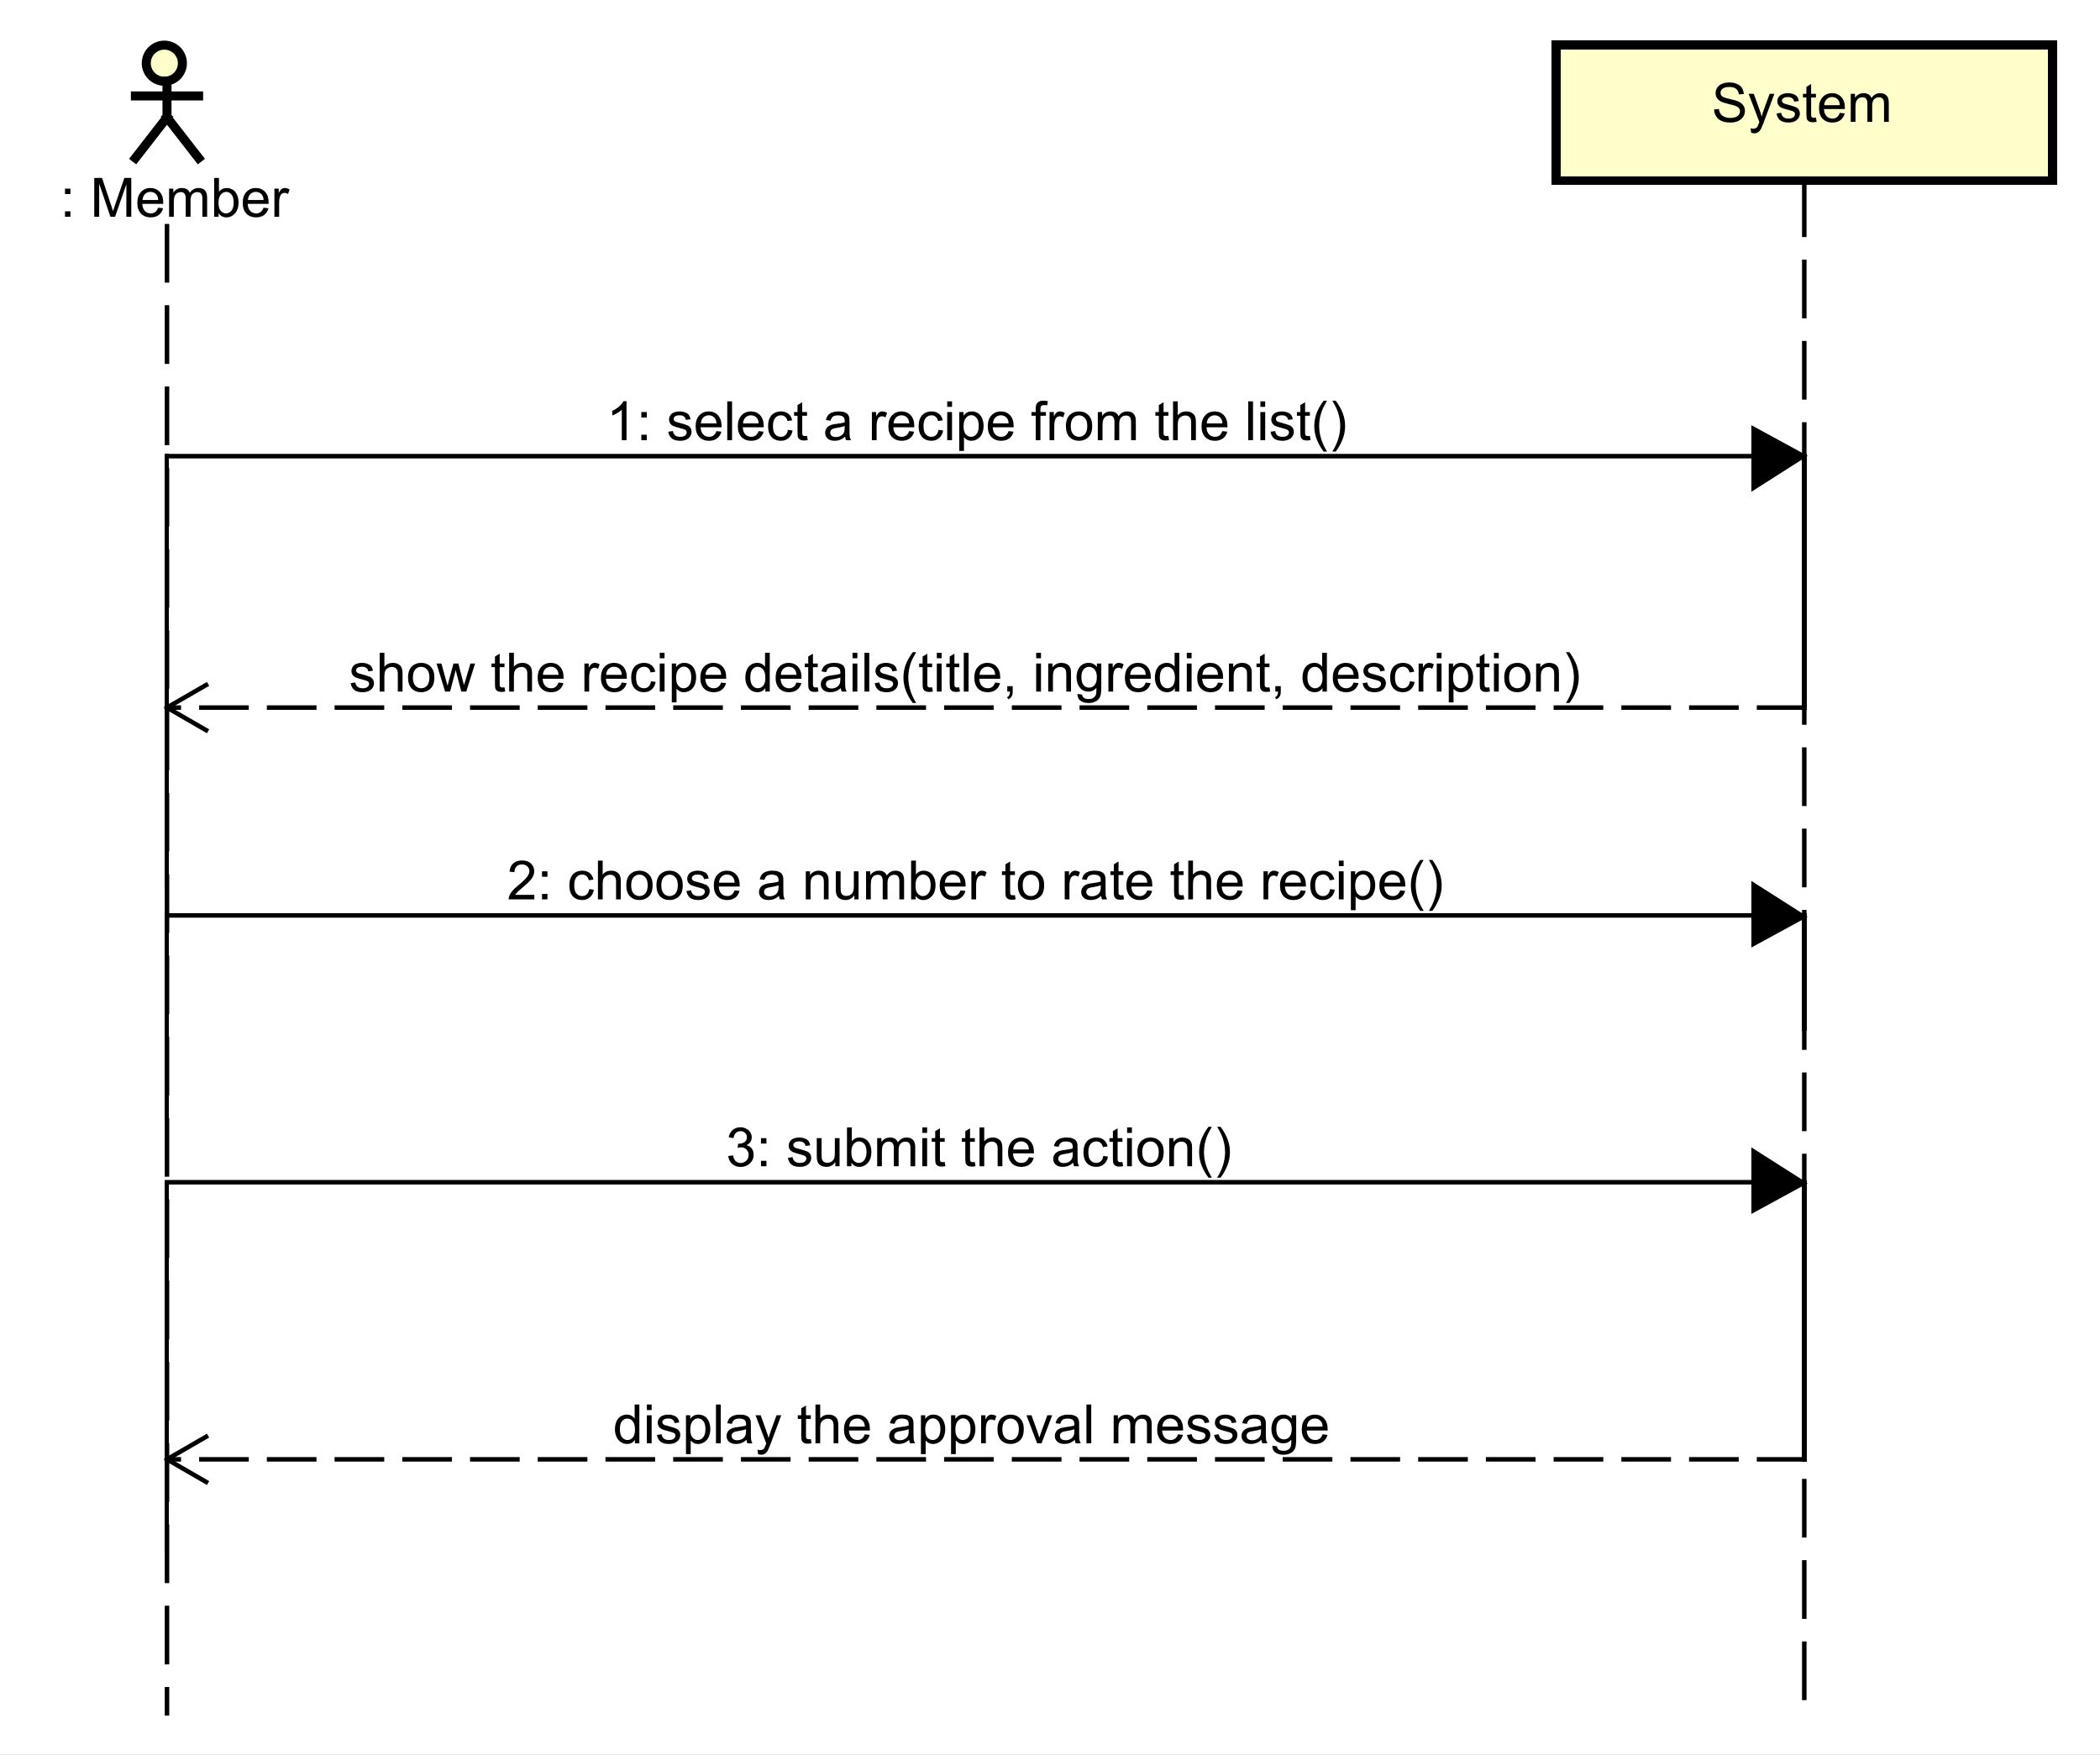 <?xml version="1.0" encoding="UTF-8"?>
<!DOCTYPE svg PUBLIC '-//W3C//DTD SVG 1.0//EN'
          'http://www.w3.org/TR/2001/REC-SVG-20010904/DTD/svg10.dtd'>
<svg xmlns:xlink="http://www.w3.org/1999/xlink" style="fill-opacity:1; color-rendering:auto; color-interpolation:auto; text-rendering:auto; stroke:black; stroke-linecap:square; stroke-miterlimit:10; shape-rendering:auto; stroke-opacity:1; fill:black; stroke-dasharray:none; font-weight:normal; stroke-width:1; font-family:'Dialog'; font-style:normal; stroke-linejoin:miter; font-size:12px; stroke-dashoffset:0; image-rendering:auto;" width="620" height="518" xmlns="http://www.w3.org/2000/svg"
><rect width="100%" height="100%" fill="#808080" stroke="none"/><!--Generated by the Batik Graphics2D SVG Generator--><defs id="genericDefs"
  /><g
  ><defs id="defs1"
    ><clipPath clipPathUnits="userSpaceOnUse" id="clipPath1"
      ><path d="M0 0 L620 0 L620 518 L0 518 L0 0 Z"
      /></clipPath
      ><clipPath clipPathUnits="userSpaceOnUse" id="clipPath2"
      ><path d="M69.585 20 L534.585 20 L534.585 408.5 L69.585 408.5 L69.585 20 Z"
      /></clipPath
      ><clipPath clipPathUnits="userSpaceOnUse" id="clipPath3"
      ><path d="M-379.12 -27 L85.88 -27 L85.88 361.5 L-379.12 361.5 L-379.12 -27 Z"
      /></clipPath
      ><clipPath clipPathUnits="userSpaceOnUse" id="clipPath4"
      ><path d="M-10 -48 L455 -48 L455 340.5 L-10 340.5 L-10 -48 Z"
      /></clipPath
      ><clipPath clipPathUnits="userSpaceOnUse" id="clipPath5"
      ><path d="M-135.813 -319.635 L329.187 -319.635 L329.187 68.865 L-135.813 68.865 L-135.813 -319.635 Z"
      /></clipPath
      ><clipPath clipPathUnits="userSpaceOnUse" id="clipPath6"
      ><path d="M-77.313 -153.158 L387.687 -153.158 L387.687 235.342 L-77.313 235.342 L-77.313 -153.158 Z"
      /></clipPath
      ><clipPath clipPathUnits="userSpaceOnUse" id="clipPath7"
      ><path d="M-134.313 -97.476 L330.687 -97.476 L330.687 291.024 L-134.313 291.024 L-134.313 -97.476 Z"
      /></clipPath
      ><clipPath clipPathUnits="userSpaceOnUse" id="clipPath8"
      ><path d="M-112.313 -199.18 L352.687 -199.18 L352.687 189.32 L-112.313 189.32 L-112.313 -199.18 Z"
      /></clipPath
      ><clipPath clipPathUnits="userSpaceOnUse" id="clipPath9"
      ><path d="M-160.813 -258.271 L304.187 -258.271 L304.187 130.229 L-160.813 130.229 L-160.813 -258.271 Z"
      /></clipPath
    ></defs
    ><g style="fill:white; stroke:white;"
    ><rect x="0" y="0" width="620" style="clip-path:url(#clipPath1); stroke:none;" height="518"
    /></g
    ><g style="text-rendering:optimizeLegibility; stroke-dasharray:12,6; stroke-linecap:butt;" transform="scale(1.333,1.333) translate(-69.585,-20)"
    ><line x1="469.204" x2="469.204" y1="60" style="fill:none; clip-path:url(#clipPath2);" y2="399.432"
    /></g
    ><g transform="scale(1.333,1.333) translate(-69.585,-20)" style="fill:rgb(255,255,204); text-rendering:geometricPrecision; stroke-width:2; shape-rendering:crispEdges; stroke:rgb(255,255,204);"
    ><rect x="414.204" y="30" width="110" style="clip-path:url(#clipPath2); stroke:none;" height="30"
      /><rect x="414.204" y="30" width="110" style="clip-path:url(#clipPath2); fill:none; stroke:black;" height="30"
    /></g
    ><g style="text-rendering:optimizeLegibility; stroke-width:2; font-family:sans-serif;" transform="matrix(1.333,0,0,1.333,-92.78,-26.667) translate(448.704,47)"
    ><path d="M0.547 -2.766 L1.609 -2.859 Q1.688 -2.203 1.969 -1.797 Q2.25 -1.391 2.828 -1.125 Q3.422 -0.875 4.156 -0.875 Q4.797 -0.875 5.297 -1.062 Q5.797 -1.266 6.031 -1.594 Q6.281 -1.938 6.281 -2.328 Q6.281 -2.734 6.047 -3.031 Q5.812 -3.344 5.281 -3.547 Q4.922 -3.688 3.734 -3.969 Q2.562 -4.25 2.094 -4.5 Q1.469 -4.828 1.172 -5.297 Q0.875 -5.781 0.875 -6.375 Q0.875 -7.016 1.234 -7.578 Q1.609 -8.156 2.312 -8.438 Q3.031 -8.734 3.891 -8.734 Q4.844 -8.734 5.578 -8.422 Q6.312 -8.125 6.703 -7.516 Q7.094 -6.922 7.125 -6.172 L6.031 -6.094 Q5.938 -6.906 5.422 -7.312 Q4.922 -7.734 3.938 -7.734 Q2.906 -7.734 2.438 -7.359 Q1.969 -6.984 1.969 -6.453 Q1.969 -5.984 2.297 -5.688 Q2.625 -5.391 4 -5.078 Q5.391 -4.766 5.906 -4.531 Q6.656 -4.172 7.016 -3.641 Q7.375 -3.125 7.375 -2.422 Q7.375 -1.734 6.984 -1.125 Q6.594 -0.531 5.859 -0.188 Q5.125 0.141 4.203 0.141 Q3.031 0.141 2.234 -0.188 Q1.453 -0.531 1 -1.219 Q0.562 -1.906 0.547 -2.766 ZM8.754 2.391 L8.629 1.406 Q8.973 1.5 9.238 1.5 Q9.582 1.5 9.785 1.375 Q10.004 1.266 10.145 1.062 Q10.238 0.891 10.473 0.266 Q10.488 0.188 10.566 0.016 L8.191 -6.219 L9.332 -6.219 L10.629 -2.625 Q10.879 -1.938 11.082 -1.172 Q11.27 -1.906 11.52 -2.594 L12.848 -6.219 L13.895 -6.219 L11.535 0.109 Q11.145 1.125 10.941 1.516 Q10.66 2.047 10.285 2.281 Q9.926 2.531 9.426 2.531 Q9.129 2.531 8.754 2.391 ZM14.379 -1.859 L15.41 -2.016 Q15.504 -1.391 15.895 -1.062 Q16.301 -0.734 17.035 -0.734 Q17.754 -0.734 18.098 -1.016 Q18.457 -1.312 18.457 -1.719 Q18.457 -2.078 18.145 -2.281 Q17.926 -2.422 17.066 -2.641 Q15.91 -2.938 15.457 -3.141 Q15.02 -3.359 14.785 -3.734 Q14.551 -4.109 14.551 -4.578 Q14.551 -4.984 14.738 -5.344 Q14.926 -5.703 15.254 -5.938 Q15.504 -6.109 15.926 -6.234 Q16.348 -6.359 16.848 -6.359 Q17.566 -6.359 18.113 -6.141 Q18.676 -5.938 18.941 -5.578 Q19.207 -5.219 19.301 -4.625 L18.27 -4.484 Q18.207 -4.953 17.863 -5.219 Q17.535 -5.5 16.91 -5.5 Q16.191 -5.5 15.879 -5.25 Q15.566 -5.016 15.566 -4.688 Q15.566 -4.484 15.691 -4.328 Q15.832 -4.156 16.098 -4.047 Q16.254 -3.984 17.035 -3.781 Q18.16 -3.469 18.598 -3.281 Q19.035 -3.094 19.285 -2.734 Q19.535 -2.375 19.535 -1.828 Q19.535 -1.297 19.223 -0.828 Q18.926 -0.375 18.348 -0.109 Q17.77 0.141 17.035 0.141 Q15.816 0.141 15.176 -0.359 Q14.551 -0.875 14.379 -1.859 ZM23.098 -0.938 L23.254 -0.016 Q22.801 0.078 22.457 0.078 Q21.879 0.078 21.566 -0.094 Q21.254 -0.281 21.113 -0.578 Q20.988 -0.875 20.988 -1.828 L20.988 -5.406 L20.223 -5.406 L20.223 -6.219 L20.988 -6.219 L20.988 -7.766 L22.035 -8.391 L22.035 -6.219 L23.098 -6.219 L23.098 -5.406 L22.035 -5.406 L22.035 -1.766 Q22.035 -1.312 22.082 -1.188 Q22.145 -1.062 22.27 -0.984 Q22.395 -0.906 22.629 -0.906 Q22.816 -0.906 23.098 -0.938 ZM28.385 -2 L29.479 -1.875 Q29.229 -0.922 28.525 -0.391 Q27.822 0.141 26.744 0.141 Q25.385 0.141 24.572 -0.703 Q23.775 -1.547 23.775 -3.062 Q23.775 -4.625 24.588 -5.484 Q25.4 -6.359 26.682 -6.359 Q27.932 -6.359 28.713 -5.516 Q29.51 -4.672 29.51 -3.125 Q29.51 -3.031 29.51 -2.844 L24.869 -2.844 Q24.932 -1.812 25.447 -1.266 Q25.963 -0.734 26.744 -0.734 Q27.322 -0.734 27.729 -1.031 Q28.15 -1.344 28.385 -2 ZM24.932 -3.703 L28.4 -3.703 Q28.338 -4.5 28.01 -4.891 Q27.494 -5.5 26.697 -5.5 Q25.963 -5.5 25.463 -5.016 Q24.979 -4.531 24.932 -3.703 ZM30.809 0 L30.809 -6.219 L31.746 -6.219 L31.746 -5.344 Q32.043 -5.812 32.527 -6.078 Q33.012 -6.359 33.637 -6.359 Q34.324 -6.359 34.762 -6.078 Q35.215 -5.797 35.387 -5.281 Q36.137 -6.359 37.309 -6.359 Q38.246 -6.359 38.73 -5.844 Q39.23 -5.344 39.23 -4.266 L39.23 0 L38.184 0 L38.184 -3.922 Q38.184 -4.547 38.074 -4.828 Q37.98 -5.109 37.715 -5.281 Q37.449 -5.453 37.074 -5.453 Q36.418 -5.453 35.98 -5.016 Q35.559 -4.578 35.559 -3.609 L35.559 0 L34.496 0 L34.496 -4.047 Q34.496 -4.75 34.23 -5.094 Q33.98 -5.453 33.402 -5.453 Q32.949 -5.453 32.574 -5.219 Q32.199 -4.984 32.027 -4.531 Q31.855 -4.078 31.855 -3.234 L31.855 0 L30.809 0 Z" style="stroke:none; clip-path:url(#clipPath3);"
    /></g
    ><g style="text-rendering:optimizeLegibility; stroke-dasharray:12,6; font-family:sans-serif; stroke-linecap:butt;" transform="matrix(1.333,0,0,1.333,-92.78,-26.667)"
    ><line x1="106.591" x2="106.591" y1="70.094" style="fill:none; clip-path:url(#clipPath2);" y2="399.432"
    /></g
    ><g transform="matrix(1.333,0,0,1.333,-92.78,-26.667)" style="fill:rgb(255,255,204); text-rendering:optimizeLegibility; stroke-width:2; font-family:sans-serif; stroke:rgb(255,255,204);"
    ><circle r="4" style="clip-path:url(#clipPath2); stroke:none;" cx="106" cy="34"
      /><circle style="fill:none; clip-path:url(#clipPath2); stroke:black;" r="4" cx="106" cy="34"
      /><line x1="106.591" x2="106.591" y1="38" style="clip-path:url(#clipPath2); fill:none; stroke:black;" y2="46"
      /><line x1="99.591" x2="113.591" y1="41.25" style="clip-path:url(#clipPath2); fill:none; stroke:black;" y2="41.25"
      /><line x1="106.591" x2="99.591" y1="46" style="clip-path:url(#clipPath2); fill:none; stroke:black;" y2="55"
      /><line x1="106.591" x2="113.591" y1="46" style="clip-path:url(#clipPath2); fill:none; stroke:black;" y2="55"
    /></g
    ><g style="text-rendering:optimizeLegibility; stroke-width:2; font-family:sans-serif;" transform="matrix(1.333,0,0,1.333,-92.78,-26.667) translate(79.585,68)"
    ><path d="M4.412 -5.016 L4.412 -6.219 L5.615 -6.219 L5.615 -5.016 L4.412 -5.016 ZM4.412 0 L4.412 -1.203 L5.615 -1.203 L5.615 0 L4.412 0 ZM10.893 0 L10.893 -8.594 L12.611 -8.594 L14.643 -2.516 Q14.924 -1.656 15.049 -1.234 Q15.19 -1.703 15.502 -2.609 L17.564 -8.594 L19.096 -8.594 L19.096 0 L18.002 0 L18.002 -7.188 L15.502 0 L14.471 0 L11.986 -7.312 L11.986 0 L10.893 0 ZM25.045 -2 L26.139 -1.875 Q25.889 -0.922 25.186 -0.391 Q24.482 0.141 23.404 0.141 Q22.045 0.141 21.232 -0.703 Q20.436 -1.547 20.436 -3.062 Q20.436 -4.625 21.248 -5.484 Q22.061 -6.359 23.342 -6.359 Q24.592 -6.359 25.373 -5.516 Q26.17 -4.672 26.17 -3.125 Q26.17 -3.031 26.17 -2.844 L21.529 -2.844 Q21.592 -1.812 22.107 -1.266 Q22.623 -0.734 23.404 -0.734 Q23.982 -0.734 24.389 -1.031 Q24.811 -1.344 25.045 -2 ZM21.592 -3.703 L25.061 -3.703 Q24.998 -4.5 24.67 -4.891 Q24.154 -5.5 23.357 -5.5 Q22.623 -5.5 22.123 -5.016 Q21.639 -4.531 21.592 -3.703 ZM27.469 0 L27.469 -6.219 L28.406 -6.219 L28.406 -5.344 Q28.703 -5.812 29.188 -6.078 Q29.672 -6.359 30.297 -6.359 Q30.984 -6.359 31.422 -6.078 Q31.875 -5.797 32.047 -5.281 Q32.797 -6.359 33.969 -6.359 Q34.906 -6.359 35.391 -5.844 Q35.891 -5.344 35.891 -4.266 L35.891 0 L34.844 0 L34.844 -3.922 Q34.844 -4.547 34.734 -4.828 Q34.641 -5.109 34.375 -5.281 Q34.109 -5.453 33.734 -5.453 Q33.078 -5.453 32.641 -5.016 Q32.219 -4.578 32.219 -3.609 L32.219 0 L31.156 0 L31.156 -4.047 Q31.156 -4.75 30.891 -5.094 Q30.641 -5.453 30.062 -5.453 Q29.609 -5.453 29.234 -5.219 Q28.859 -4.984 28.688 -4.531 Q28.516 -4.078 28.516 -3.234 L28.516 0 L27.469 0 ZM38.434 0 L37.449 0 L37.449 -8.594 L38.512 -8.594 L38.512 -5.531 Q39.184 -6.359 40.215 -6.359 Q40.793 -6.359 41.293 -6.125 Q41.809 -5.906 42.137 -5.484 Q42.48 -5.062 42.668 -4.469 Q42.855 -3.875 42.855 -3.203 Q42.855 -1.609 42.059 -0.734 Q41.262 0.141 40.168 0.141 Q39.059 0.141 38.434 -0.781 L38.434 0 ZM38.418 -3.156 Q38.418 -2.047 38.73 -1.547 Q39.23 -0.734 40.074 -0.734 Q40.762 -0.734 41.262 -1.328 Q41.777 -1.922 41.777 -3.125 Q41.777 -4.344 41.293 -4.922 Q40.809 -5.5 40.121 -5.5 Q39.434 -5.5 38.918 -4.891 Q38.418 -4.297 38.418 -3.156 ZM48.389 -2 L49.482 -1.875 Q49.232 -0.922 48.529 -0.391 Q47.826 0.141 46.748 0.141 Q45.389 0.141 44.576 -0.703 Q43.779 -1.547 43.779 -3.062 Q43.779 -4.625 44.592 -5.484 Q45.404 -6.359 46.685 -6.359 Q47.935 -6.359 48.717 -5.516 Q49.514 -4.672 49.514 -3.125 Q49.514 -3.031 49.514 -2.844 L44.873 -2.844 Q44.935 -1.812 45.451 -1.266 Q45.967 -0.734 46.748 -0.734 Q47.326 -0.734 47.732 -1.031 Q48.154 -1.344 48.389 -2 ZM44.935 -3.703 L48.404 -3.703 Q48.342 -4.5 48.014 -4.891 Q47.498 -5.5 46.701 -5.5 Q45.967 -5.5 45.467 -5.016 Q44.982 -4.531 44.935 -3.703 ZM50.797 0 L50.797 -6.219 L51.75 -6.219 L51.75 -5.281 Q52.109 -5.938 52.406 -6.141 Q52.719 -6.359 53.094 -6.359 Q53.625 -6.359 54.172 -6.031 L53.812 -5.047 Q53.422 -5.281 53.047 -5.281 Q52.688 -5.281 52.406 -5.062 Q52.141 -4.859 52.031 -4.484 Q51.844 -3.922 51.844 -3.266 L51.844 0 L50.797 0 Z" style="stroke:none; clip-path:url(#clipPath4);"
    /></g
    ><g style="text-rendering:optimizeLegibility; stroke-width:2; font-family:sans-serif;" transform="matrix(1.333,0,0,1.333,-92.78,-26.667) translate(205.398,339.635)"
    ><path d="M4.828 0 L4.828 -0.781 Q4.234 0.141 3.094 0.141 Q2.344 0.141 1.719 -0.266 Q1.094 -0.688 0.75 -1.422 Q0.406 -2.156 0.406 -3.109 Q0.406 -4.031 0.719 -4.797 Q1.031 -5.562 1.656 -5.953 Q2.281 -6.359 3.047 -6.359 Q3.609 -6.359 4.047 -6.125 Q4.484 -5.891 4.766 -5.516 L4.766 -8.594 L5.812 -8.594 L5.812 0 L4.828 0 ZM1.5 -3.109 Q1.5 -1.906 2 -1.312 Q2.5 -0.734 3.188 -0.734 Q3.875 -0.734 4.359 -1.297 Q4.844 -1.859 4.844 -3.016 Q4.844 -4.297 4.344 -4.891 Q3.859 -5.484 3.141 -5.484 Q2.438 -5.484 1.969 -4.906 Q1.5 -4.344 1.5 -3.109 ZM7.471 -7.375 L7.471 -8.594 L8.533 -8.594 L8.533 -7.375 L7.471 -7.375 ZM7.471 0 L7.471 -6.219 L8.533 -6.219 L8.533 0 L7.471 0 ZM9.715 -1.859 L10.746 -2.016 Q10.84 -1.391 11.23 -1.062 Q11.637 -0.734 12.371 -0.734 Q13.09 -0.734 13.434 -1.016 Q13.793 -1.312 13.793 -1.719 Q13.793 -2.078 13.48 -2.281 Q13.262 -2.422 12.402 -2.641 Q11.246 -2.938 10.793 -3.141 Q10.355 -3.359 10.121 -3.734 Q9.887 -4.109 9.887 -4.578 Q9.887 -4.984 10.074 -5.344 Q10.262 -5.703 10.59 -5.938 Q10.84 -6.109 11.262 -6.234 Q11.684 -6.359 12.184 -6.359 Q12.902 -6.359 13.449 -6.141 Q14.012 -5.938 14.277 -5.578 Q14.543 -5.219 14.637 -4.625 L13.605 -4.484 Q13.543 -4.953 13.199 -5.219 Q12.871 -5.5 12.246 -5.5 Q11.527 -5.5 11.215 -5.25 Q10.902 -5.016 10.902 -4.688 Q10.902 -4.484 11.027 -4.328 Q11.168 -4.156 11.434 -4.047 Q11.59 -3.984 12.371 -3.781 Q13.496 -3.469 13.934 -3.281 Q14.371 -3.094 14.621 -2.734 Q14.871 -2.375 14.871 -1.828 Q14.871 -1.297 14.559 -0.828 Q14.262 -0.375 13.684 -0.109 Q13.105 0.141 12.371 0.141 Q11.152 0.141 10.512 -0.359 Q9.887 -0.875 9.715 -1.859 ZM16.137 2.391 L16.137 -6.219 L17.09 -6.219 L17.09 -5.422 Q17.434 -5.891 17.855 -6.125 Q18.293 -6.359 18.902 -6.359 Q19.699 -6.359 20.309 -5.953 Q20.918 -5.547 21.215 -4.797 Q21.527 -4.047 21.527 -3.156 Q21.527 -2.203 21.184 -1.438 Q20.855 -0.672 20.199 -0.266 Q19.543 0.141 18.824 0.141 Q18.293 0.141 17.871 -0.078 Q17.449 -0.312 17.184 -0.641 L17.184 2.391 L16.137 2.391 ZM17.09 -3.078 Q17.09 -1.875 17.574 -1.297 Q18.059 -0.734 18.746 -0.734 Q19.449 -0.734 19.949 -1.328 Q20.449 -1.922 20.449 -3.172 Q20.449 -4.359 19.965 -4.938 Q19.48 -5.531 18.793 -5.531 Q18.121 -5.531 17.605 -4.906 Q17.09 -4.281 17.09 -3.078 ZM22.779 0 L22.779 -8.594 L23.842 -8.594 L23.842 0 L22.779 0 ZM29.539 -0.766 Q28.945 -0.266 28.398 -0.062 Q27.867 0.141 27.242 0.141 Q26.211 0.141 25.664 -0.359 Q25.117 -0.859 25.117 -1.641 Q25.117 -2.094 25.32 -2.469 Q25.523 -2.859 25.867 -3.078 Q26.211 -3.312 26.633 -3.422 Q26.93 -3.516 27.57 -3.594 Q28.836 -3.734 29.445 -3.953 Q29.445 -4.172 29.445 -4.219 Q29.445 -4.875 29.148 -5.141 Q28.742 -5.484 27.945 -5.484 Q27.211 -5.484 26.852 -5.219 Q26.492 -4.969 26.32 -4.312 L25.289 -4.453 Q25.43 -5.109 25.758 -5.516 Q26.086 -5.922 26.695 -6.141 Q27.305 -6.359 28.102 -6.359 Q28.898 -6.359 29.398 -6.172 Q29.898 -5.984 30.133 -5.703 Q30.367 -5.422 30.461 -4.984 Q30.508 -4.719 30.508 -4.016 L30.508 -2.609 Q30.508 -1.141 30.57 -0.75 Q30.648 -0.359 30.852 0 L29.742 0 Q29.586 -0.328 29.539 -0.766 ZM29.445 -3.125 Q28.867 -2.891 27.727 -2.719 Q27.07 -2.625 26.805 -2.5 Q26.539 -2.391 26.383 -2.172 Q26.242 -1.953 26.242 -1.672 Q26.242 -1.25 26.555 -0.969 Q26.883 -0.688 27.492 -0.688 Q28.102 -0.688 28.57 -0.953 Q29.055 -1.219 29.273 -1.688 Q29.445 -2.047 29.445 -2.734 L29.445 -3.125 ZM32.103 2.391 L31.979 1.406 Q32.322 1.5 32.588 1.5 Q32.932 1.5 33.135 1.375 Q33.353 1.266 33.494 1.062 Q33.588 0.891 33.822 0.266 Q33.838 0.188 33.916 0.016 L31.541 -6.219 L32.682 -6.219 L33.978 -2.625 Q34.228 -1.938 34.432 -1.172 Q34.619 -1.906 34.869 -2.594 L36.197 -6.219 L37.244 -6.219 L34.885 0.109 Q34.494 1.125 34.291 1.516 Q34.01 2.047 33.635 2.281 Q33.275 2.531 32.775 2.531 Q32.478 2.531 32.103 2.391 ZM43.781 -0.938 L43.938 -0.016 Q43.484 0.078 43.141 0.078 Q42.562 0.078 42.25 -0.094 Q41.938 -0.281 41.797 -0.578 Q41.672 -0.875 41.672 -1.828 L41.672 -5.406 L40.906 -5.406 L40.906 -6.219 L41.672 -6.219 L41.672 -7.766 L42.719 -8.391 L42.719 -6.219 L43.781 -6.219 L43.781 -5.406 L42.719 -5.406 L42.719 -1.766 Q42.719 -1.312 42.766 -1.188 Q42.828 -1.062 42.953 -0.984 Q43.078 -0.906 43.312 -0.906 Q43.5 -0.906 43.781 -0.938 ZM44.818 0 L44.818 -8.594 L45.865 -8.594 L45.865 -5.516 Q46.6 -6.359 47.725 -6.359 Q48.428 -6.359 48.928 -6.078 Q49.443 -5.812 49.662 -5.328 Q49.881 -4.859 49.881 -3.938 L49.881 0 L48.834 0 L48.834 -3.938 Q48.834 -4.734 48.49 -5.094 Q48.147 -5.453 47.522 -5.453 Q47.053 -5.453 46.631 -5.203 Q46.225 -4.969 46.037 -4.547 Q45.865 -4.141 45.865 -3.406 L45.865 0 L44.818 0 ZM55.742 -2 L56.836 -1.875 Q56.586 -0.922 55.883 -0.391 Q55.18 0.141 54.102 0.141 Q52.742 0.141 51.93 -0.703 Q51.133 -1.547 51.133 -3.062 Q51.133 -4.625 51.945 -5.484 Q52.758 -6.359 54.039 -6.359 Q55.289 -6.359 56.07 -5.516 Q56.867 -4.672 56.867 -3.125 Q56.867 -3.031 56.867 -2.844 L52.227 -2.844 Q52.289 -1.812 52.805 -1.266 Q53.32 -0.734 54.102 -0.734 Q54.68 -0.734 55.086 -1.031 Q55.508 -1.344 55.742 -2 ZM52.289 -3.703 L55.758 -3.703 Q55.695 -4.5 55.367 -4.891 Q54.852 -5.5 54.055 -5.5 Q53.32 -5.5 52.82 -5.016 Q52.336 -4.531 52.289 -3.703 ZM65.562 -0.766 Q64.969 -0.266 64.422 -0.062 Q63.891 0.141 63.266 0.141 Q62.234 0.141 61.688 -0.359 Q61.141 -0.859 61.141 -1.641 Q61.141 -2.094 61.344 -2.469 Q61.547 -2.859 61.891 -3.078 Q62.234 -3.312 62.656 -3.422 Q62.953 -3.516 63.594 -3.594 Q64.859 -3.734 65.469 -3.953 Q65.469 -4.172 65.469 -4.219 Q65.469 -4.875 65.172 -5.141 Q64.766 -5.484 63.969 -5.484 Q63.234 -5.484 62.875 -5.219 Q62.516 -4.969 62.344 -4.312 L61.312 -4.453 Q61.453 -5.109 61.781 -5.516 Q62.109 -5.922 62.719 -6.141 Q63.328 -6.359 64.125 -6.359 Q64.922 -6.359 65.422 -6.172 Q65.922 -5.984 66.156 -5.703 Q66.391 -5.422 66.484 -4.984 Q66.531 -4.719 66.531 -4.016 L66.531 -2.609 Q66.531 -1.141 66.594 -0.75 Q66.672 -0.359 66.875 0 L65.766 0 Q65.609 -0.328 65.562 -0.766 ZM65.469 -3.125 Q64.891 -2.891 63.75 -2.719 Q63.094 -2.625 62.828 -2.5 Q62.562 -2.391 62.406 -2.172 Q62.266 -1.953 62.266 -1.672 Q62.266 -1.25 62.578 -0.969 Q62.906 -0.688 63.516 -0.688 Q64.125 -0.688 64.594 -0.953 Q65.078 -1.219 65.297 -1.688 Q65.469 -2.047 65.469 -2.734 L65.469 -3.125 ZM68.174 2.391 L68.174 -6.219 L69.127 -6.219 L69.127 -5.422 Q69.471 -5.891 69.893 -6.125 Q70.33 -6.359 70.939 -6.359 Q71.736 -6.359 72.346 -5.953 Q72.955 -5.547 73.252 -4.797 Q73.564 -4.047 73.564 -3.156 Q73.564 -2.203 73.221 -1.438 Q72.893 -0.672 72.236 -0.266 Q71.58 0.141 70.861 0.141 Q70.33 0.141 69.908 -0.078 Q69.486 -0.312 69.221 -0.641 L69.221 2.391 L68.174 2.391 ZM69.127 -3.078 Q69.127 -1.875 69.611 -1.297 Q70.096 -0.734 70.783 -0.734 Q71.486 -0.734 71.986 -1.328 Q72.486 -1.922 72.486 -3.172 Q72.486 -4.359 72.002 -4.938 Q71.518 -5.531 70.83 -5.531 Q70.158 -5.531 69.643 -4.906 Q69.127 -4.281 69.127 -3.078 ZM74.848 2.391 L74.848 -6.219 L75.801 -6.219 L75.801 -5.422 Q76.144 -5.891 76.566 -6.125 Q77.004 -6.359 77.613 -6.359 Q78.41 -6.359 79.019 -5.953 Q79.629 -5.547 79.926 -4.797 Q80.238 -4.047 80.238 -3.156 Q80.238 -2.203 79.894 -1.438 Q79.566 -0.672 78.91 -0.266 Q78.254 0.141 77.535 0.141 Q77.004 0.141 76.582 -0.078 Q76.16 -0.312 75.894 -0.641 L75.894 2.391 L74.848 2.391 ZM75.801 -3.078 Q75.801 -1.875 76.285 -1.297 Q76.769 -0.734 77.457 -0.734 Q78.16 -0.734 78.66 -1.328 Q79.16 -1.922 79.16 -3.172 Q79.16 -4.359 78.676 -4.938 Q78.191 -5.531 77.504 -5.531 Q76.832 -5.531 76.316 -4.906 Q75.801 -4.281 75.801 -3.078 ZM81.506 0 L81.506 -6.219 L82.459 -6.219 L82.459 -5.281 Q82.818 -5.938 83.115 -6.141 Q83.428 -6.359 83.803 -6.359 Q84.334 -6.359 84.881 -6.031 L84.522 -5.047 Q84.131 -5.281 83.756 -5.281 Q83.397 -5.281 83.115 -5.062 Q82.85 -4.859 82.74 -4.484 Q82.553 -3.922 82.553 -3.266 L82.553 0 L81.506 0 ZM85.127 -3.109 Q85.127 -4.844 86.08 -5.672 Q86.877 -6.359 88.033 -6.359 Q89.314 -6.359 90.127 -5.516 Q90.955 -4.688 90.955 -3.203 Q90.955 -2 90.596 -1.312 Q90.236 -0.625 89.533 -0.234 Q88.846 0.141 88.033 0.141 Q86.736 0.141 85.924 -0.688 Q85.127 -1.531 85.127 -3.109 ZM86.205 -3.109 Q86.205 -1.922 86.721 -1.328 Q87.252 -0.734 88.033 -0.734 Q88.83 -0.734 89.346 -1.328 Q89.861 -1.922 89.861 -3.141 Q89.861 -4.297 89.33 -4.891 Q88.814 -5.484 88.033 -5.484 Q87.252 -5.484 86.721 -4.891 Q86.205 -4.312 86.205 -3.109 ZM93.91 0 L91.551 -6.219 L92.66 -6.219 L94.004 -2.5 Q94.207 -1.891 94.394 -1.25 Q94.535 -1.734 94.785 -2.422 L96.176 -6.219 L97.254 -6.219 L94.894 0 L93.91 0 ZM102.254 -0.766 Q101.66 -0.266 101.113 -0.062 Q100.582 0.141 99.957 0.141 Q98.926 0.141 98.379 -0.359 Q97.832 -0.859 97.832 -1.641 Q97.832 -2.094 98.035 -2.469 Q98.238 -2.859 98.582 -3.078 Q98.926 -3.312 99.348 -3.422 Q99.644 -3.516 100.285 -3.594 Q101.551 -3.734 102.16 -3.953 Q102.16 -4.172 102.16 -4.219 Q102.16 -4.875 101.863 -5.141 Q101.457 -5.484 100.66 -5.484 Q99.926 -5.484 99.566 -5.219 Q99.207 -4.969 99.035 -4.312 L98.004 -4.453 Q98.144 -5.109 98.473 -5.516 Q98.801 -5.922 99.41 -6.141 Q100.019 -6.359 100.816 -6.359 Q101.613 -6.359 102.113 -6.172 Q102.613 -5.984 102.848 -5.703 Q103.082 -5.422 103.176 -4.984 Q103.223 -4.719 103.223 -4.016 L103.223 -2.609 Q103.223 -1.141 103.285 -0.75 Q103.363 -0.359 103.566 0 L102.457 0 Q102.301 -0.328 102.254 -0.766 ZM102.16 -3.125 Q101.582 -2.891 100.441 -2.719 Q99.785 -2.625 99.519 -2.5 Q99.254 -2.391 99.098 -2.172 Q98.957 -1.953 98.957 -1.672 Q98.957 -1.25 99.269 -0.969 Q99.598 -0.688 100.207 -0.688 Q100.816 -0.688 101.285 -0.953 Q101.769 -1.219 101.988 -1.688 Q102.16 -2.047 102.16 -2.734 L102.16 -3.125 ZM104.834 0 L104.834 -8.594 L105.897 -8.594 L105.897 0 L104.834 0 ZM110.865 0 L110.865 -6.219 L111.803 -6.219 L111.803 -5.344 Q112.1 -5.812 112.584 -6.078 Q113.068 -6.359 113.693 -6.359 Q114.381 -6.359 114.818 -6.078 Q115.272 -5.797 115.443 -5.281 Q116.193 -6.359 117.365 -6.359 Q118.303 -6.359 118.787 -5.844 Q119.287 -5.344 119.287 -4.266 L119.287 0 L118.24 0 L118.24 -3.922 Q118.24 -4.547 118.131 -4.828 Q118.037 -5.109 117.772 -5.281 Q117.506 -5.453 117.131 -5.453 Q116.475 -5.453 116.037 -5.016 Q115.615 -4.578 115.615 -3.609 L115.615 0 L114.553 0 L114.553 -4.047 Q114.553 -4.75 114.287 -5.094 Q114.037 -5.453 113.459 -5.453 Q113.006 -5.453 112.631 -5.219 Q112.256 -4.984 112.084 -4.531 Q111.912 -4.078 111.912 -3.234 L111.912 0 L110.865 0 ZM125.111 -2 L126.205 -1.875 Q125.955 -0.922 125.252 -0.391 Q124.549 0.141 123.471 0.141 Q122.111 0.141 121.299 -0.703 Q120.502 -1.547 120.502 -3.062 Q120.502 -4.625 121.314 -5.484 Q122.127 -6.359 123.408 -6.359 Q124.658 -6.359 125.439 -5.516 Q126.236 -4.672 126.236 -3.125 Q126.236 -3.031 126.236 -2.844 L121.596 -2.844 Q121.658 -1.812 122.174 -1.266 Q122.689 -0.734 123.471 -0.734 Q124.049 -0.734 124.455 -1.031 Q124.877 -1.344 125.111 -2 ZM121.658 -3.703 L125.127 -3.703 Q125.064 -4.5 124.736 -4.891 Q124.221 -5.5 123.424 -5.5 Q122.689 -5.5 122.189 -5.016 Q121.705 -4.531 121.658 -3.703 ZM127.113 -1.859 L128.144 -2.016 Q128.238 -1.391 128.629 -1.062 Q129.035 -0.734 129.769 -0.734 Q130.488 -0.734 130.832 -1.016 Q131.191 -1.312 131.191 -1.719 Q131.191 -2.078 130.879 -2.281 Q130.66 -2.422 129.801 -2.641 Q128.644 -2.938 128.191 -3.141 Q127.754 -3.359 127.519 -3.734 Q127.285 -4.109 127.285 -4.578 Q127.285 -4.984 127.473 -5.344 Q127.66 -5.703 127.988 -5.938 Q128.238 -6.109 128.66 -6.234 Q129.082 -6.359 129.582 -6.359 Q130.301 -6.359 130.848 -6.141 Q131.41 -5.938 131.676 -5.578 Q131.941 -5.219 132.035 -4.625 L131.004 -4.484 Q130.941 -4.953 130.598 -5.219 Q130.269 -5.5 129.644 -5.5 Q128.926 -5.5 128.613 -5.25 Q128.301 -5.016 128.301 -4.688 Q128.301 -4.484 128.426 -4.328 Q128.566 -4.156 128.832 -4.047 Q128.988 -3.984 129.769 -3.781 Q130.894 -3.469 131.332 -3.281 Q131.769 -3.094 132.019 -2.734 Q132.269 -2.375 132.269 -1.828 Q132.269 -1.297 131.957 -0.828 Q131.66 -0.375 131.082 -0.109 Q130.504 0.141 129.769 0.141 Q128.551 0.141 127.91 -0.359 Q127.285 -0.875 127.113 -1.859 ZM133.113 -1.859 L134.144 -2.016 Q134.238 -1.391 134.629 -1.062 Q135.035 -0.734 135.769 -0.734 Q136.488 -0.734 136.832 -1.016 Q137.191 -1.312 137.191 -1.719 Q137.191 -2.078 136.879 -2.281 Q136.66 -2.422 135.801 -2.641 Q134.644 -2.938 134.191 -3.141 Q133.754 -3.359 133.519 -3.734 Q133.285 -4.109 133.285 -4.578 Q133.285 -4.984 133.473 -5.344 Q133.66 -5.703 133.988 -5.938 Q134.238 -6.109 134.66 -6.234 Q135.082 -6.359 135.582 -6.359 Q136.301 -6.359 136.848 -6.141 Q137.41 -5.938 137.676 -5.578 Q137.941 -5.219 138.035 -4.625 L137.004 -4.484 Q136.941 -4.953 136.598 -5.219 Q136.269 -5.5 135.644 -5.5 Q134.926 -5.5 134.613 -5.25 Q134.301 -5.016 134.301 -4.688 Q134.301 -4.484 134.426 -4.328 Q134.566 -4.156 134.832 -4.047 Q134.988 -3.984 135.769 -3.781 Q136.894 -3.469 137.332 -3.281 Q137.769 -3.094 138.019 -2.734 Q138.269 -2.375 138.269 -1.828 Q138.269 -1.297 137.957 -0.828 Q137.66 -0.375 137.082 -0.109 Q136.504 0.141 135.769 0.141 Q134.551 0.141 133.91 -0.359 Q133.285 -0.875 133.113 -1.859 ZM143.598 -0.766 Q143.004 -0.266 142.457 -0.062 Q141.926 0.141 141.301 0.141 Q140.269 0.141 139.723 -0.359 Q139.176 -0.859 139.176 -1.641 Q139.176 -2.094 139.379 -2.469 Q139.582 -2.859 139.926 -3.078 Q140.269 -3.312 140.691 -3.422 Q140.988 -3.516 141.629 -3.594 Q142.894 -3.734 143.504 -3.953 Q143.504 -4.172 143.504 -4.219 Q143.504 -4.875 143.207 -5.141 Q142.801 -5.484 142.004 -5.484 Q141.269 -5.484 140.91 -5.219 Q140.551 -4.969 140.379 -4.312 L139.348 -4.453 Q139.488 -5.109 139.816 -5.516 Q140.144 -5.922 140.754 -6.141 Q141.363 -6.359 142.16 -6.359 Q142.957 -6.359 143.457 -6.172 Q143.957 -5.984 144.191 -5.703 Q144.426 -5.422 144.519 -4.984 Q144.566 -4.719 144.566 -4.016 L144.566 -2.609 Q144.566 -1.141 144.629 -0.75 Q144.707 -0.359 144.91 0 L143.801 0 Q143.644 -0.328 143.598 -0.766 ZM143.504 -3.125 Q142.926 -2.891 141.785 -2.719 Q141.129 -2.625 140.863 -2.5 Q140.598 -2.391 140.441 -2.172 Q140.301 -1.953 140.301 -1.672 Q140.301 -1.25 140.613 -0.969 Q140.941 -0.688 141.551 -0.688 Q142.16 -0.688 142.629 -0.953 Q143.113 -1.219 143.332 -1.688 Q143.504 -2.047 143.504 -2.734 L143.504 -3.125 ZM146.006 0.516 L147.037 0.672 Q147.1 1.141 147.397 1.359 Q147.787 1.656 148.459 1.656 Q149.193 1.656 149.584 1.359 Q149.99 1.062 150.131 0.547 Q150.225 0.219 150.209 -0.812 Q149.522 0 148.49 0 Q147.209 0 146.506 -0.922 Q145.803 -1.859 145.803 -3.141 Q145.803 -4.031 146.115 -4.781 Q146.443 -5.547 147.053 -5.953 Q147.662 -6.359 148.49 -6.359 Q149.6 -6.359 150.318 -5.469 L150.318 -6.219 L151.287 -6.219 L151.287 -0.844 Q151.287 0.609 150.99 1.219 Q150.693 1.828 150.053 2.172 Q149.412 2.531 148.475 2.531 Q147.365 2.531 146.678 2.031 Q145.99 1.531 146.006 0.516 ZM146.881 -3.219 Q146.881 -2 147.365 -1.438 Q147.85 -0.875 148.584 -0.875 Q149.318 -0.875 149.803 -1.438 Q150.303 -2 150.303 -3.188 Q150.303 -4.328 149.787 -4.906 Q149.287 -5.484 148.568 -5.484 Q147.865 -5.484 147.365 -4.906 Q146.881 -4.344 146.881 -3.219 ZM157.133 -2 L158.227 -1.875 Q157.977 -0.922 157.273 -0.391 Q156.57 0.141 155.492 0.141 Q154.133 0.141 153.32 -0.703 Q152.523 -1.547 152.523 -3.062 Q152.523 -4.625 153.336 -5.484 Q154.148 -6.359 155.43 -6.359 Q156.68 -6.359 157.461 -5.516 Q158.258 -4.672 158.258 -3.125 Q158.258 -3.031 158.258 -2.844 L153.617 -2.844 Q153.68 -1.812 154.195 -1.266 Q154.711 -0.734 155.492 -0.734 Q156.07 -0.734 156.477 -1.031 Q156.898 -1.344 157.133 -2 ZM153.68 -3.703 L157.148 -3.703 Q157.086 -4.5 156.758 -4.891 Q156.242 -5.5 155.445 -5.5 Q154.711 -5.5 154.211 -5.016 Q153.727 -4.531 153.68 -3.703 Z" style="stroke:none; clip-path:url(#clipPath5);"
    /></g
    ><g style="text-rendering:optimizeLegibility; stroke-dasharray:10,5; font-family:sans-serif; stroke-linecap:butt;" transform="matrix(1.333,0,0,1.333,-92.78,-26.667)"
    ><line x1="469.204" x2="106.591" y1="343.182" style="fill:none; clip-path:url(#clipPath2);" y2="343.182"
      /><line x1="106.591" x2="116.983" y1="343.182" style="stroke-linecap:square; clip-path:url(#clipPath2); fill:none; stroke-dasharray:none;" y2="337.182"
      /><line x1="106.591" x2="116.983" y1="343.182" style="stroke-linecap:square; clip-path:url(#clipPath2); fill:none; stroke-dasharray:none;" y2="349.182"
    /></g
    ><g style="font-family:sans-serif; text-rendering:optimizeLegibility;" transform="matrix(1.333,0,0,1.333,-92.78,-26.667) translate(146.898,173.158)"
    ><path d="M0.375 -1.859 L1.406 -2.016 Q1.5 -1.391 1.891 -1.062 Q2.297 -0.734 3.031 -0.734 Q3.75 -0.734 4.094 -1.016 Q4.453 -1.312 4.453 -1.719 Q4.453 -2.078 4.141 -2.281 Q3.922 -2.422 3.062 -2.641 Q1.906 -2.938 1.453 -3.141 Q1.016 -3.359 0.781 -3.734 Q0.547 -4.109 0.547 -4.578 Q0.547 -4.984 0.734 -5.344 Q0.922 -5.703 1.25 -5.938 Q1.5 -6.109 1.922 -6.234 Q2.344 -6.359 2.844 -6.359 Q3.562 -6.359 4.109 -6.141 Q4.672 -5.938 4.938 -5.578 Q5.203 -5.219 5.297 -4.625 L4.266 -4.484 Q4.203 -4.953 3.859 -5.219 Q3.531 -5.5 2.906 -5.5 Q2.188 -5.5 1.875 -5.25 Q1.562 -5.016 1.562 -4.688 Q1.562 -4.484 1.688 -4.328 Q1.828 -4.156 2.094 -4.047 Q2.25 -3.984 3.031 -3.781 Q4.156 -3.469 4.594 -3.281 Q5.031 -3.094 5.281 -2.734 Q5.531 -2.375 5.531 -1.828 Q5.531 -1.297 5.219 -0.828 Q4.922 -0.375 4.344 -0.109 Q3.766 0.141 3.031 0.141 Q1.812 0.141 1.172 -0.359 Q0.547 -0.875 0.375 -1.859 ZM6.797 0 L6.797 -8.594 L7.844 -8.594 L7.844 -5.516 Q8.578 -6.359 9.703 -6.359 Q10.406 -6.359 10.906 -6.078 Q11.422 -5.812 11.641 -5.328 Q11.859 -4.859 11.859 -3.938 L11.859 0 L10.812 0 L10.812 -3.938 Q10.812 -4.734 10.469 -5.094 Q10.125 -5.453 9.5 -5.453 Q9.031 -5.453 8.609 -5.203 Q8.203 -4.969 8.016 -4.547 Q7.844 -4.141 7.844 -3.406 L7.844 0 L6.797 0 ZM13.08 -3.109 Q13.08 -4.844 14.033 -5.672 Q14.83 -6.359 15.986 -6.359 Q17.268 -6.359 18.08 -5.516 Q18.908 -4.688 18.908 -3.203 Q18.908 -2 18.549 -1.312 Q18.189 -0.625 17.486 -0.234 Q16.799 0.141 15.986 0.141 Q14.69 0.141 13.877 -0.688 Q13.08 -1.531 13.08 -3.109 ZM14.158 -3.109 Q14.158 -1.922 14.674 -1.328 Q15.205 -0.734 15.986 -0.734 Q16.783 -0.734 17.299 -1.328 Q17.814 -1.922 17.814 -3.141 Q17.814 -4.297 17.283 -4.891 Q16.768 -5.484 15.986 -5.484 Q15.205 -5.484 14.674 -4.891 Q14.158 -4.312 14.158 -3.109 ZM21.285 0 L19.379 -6.219 L20.473 -6.219 L21.457 -2.625 L21.832 -1.297 Q21.863 -1.391 22.16 -2.578 L23.145 -6.219 L24.223 -6.219 L25.16 -2.609 L25.473 -1.422 L25.832 -2.625 L26.895 -6.219 L27.926 -6.219 L25.973 0 L24.879 0 L23.895 -3.734 L23.645 -4.781 L22.395 0 L21.285 0 ZM34.441 -0.938 L34.598 -0.016 Q34.145 0.078 33.801 0.078 Q33.223 0.078 32.91 -0.094 Q32.598 -0.281 32.457 -0.578 Q32.332 -0.875 32.332 -1.828 L32.332 -5.406 L31.566 -5.406 L31.566 -6.219 L32.332 -6.219 L32.332 -7.766 L33.379 -8.391 L33.379 -6.219 L34.441 -6.219 L34.441 -5.406 L33.379 -5.406 L33.379 -1.766 Q33.379 -1.312 33.426 -1.188 Q33.488 -1.062 33.613 -0.984 Q33.738 -0.906 33.973 -0.906 Q34.16 -0.906 34.441 -0.938 ZM35.478 0 L35.478 -8.594 L36.525 -8.594 L36.525 -5.516 Q37.26 -6.359 38.385 -6.359 Q39.088 -6.359 39.588 -6.078 Q40.103 -5.812 40.322 -5.328 Q40.541 -4.859 40.541 -3.938 L40.541 0 L39.494 0 L39.494 -3.938 Q39.494 -4.734 39.15 -5.094 Q38.807 -5.453 38.182 -5.453 Q37.713 -5.453 37.291 -5.203 Q36.885 -4.969 36.697 -4.547 Q36.525 -4.141 36.525 -3.406 L36.525 0 L35.478 0 ZM46.402 -2 L47.496 -1.875 Q47.246 -0.922 46.543 -0.391 Q45.84 0.141 44.762 0.141 Q43.402 0.141 42.59 -0.703 Q41.793 -1.547 41.793 -3.062 Q41.793 -4.625 42.605 -5.484 Q43.418 -6.359 44.699 -6.359 Q45.949 -6.359 46.73 -5.516 Q47.527 -4.672 47.527 -3.125 Q47.527 -3.031 47.527 -2.844 L42.887 -2.844 Q42.949 -1.812 43.465 -1.266 Q43.98 -0.734 44.762 -0.734 Q45.34 -0.734 45.746 -1.031 Q46.168 -1.344 46.402 -2 ZM42.949 -3.703 L46.418 -3.703 Q46.355 -4.5 46.027 -4.891 Q45.512 -5.5 44.715 -5.5 Q43.98 -5.5 43.48 -5.016 Q42.996 -4.531 42.949 -3.703 ZM52.145 0 L52.145 -6.219 L53.098 -6.219 L53.098 -5.281 Q53.457 -5.938 53.754 -6.141 Q54.066 -6.359 54.441 -6.359 Q54.973 -6.359 55.52 -6.031 L55.16 -5.047 Q54.77 -5.281 54.395 -5.281 Q54.035 -5.281 53.754 -5.062 Q53.488 -4.859 53.379 -4.484 Q53.191 -3.922 53.191 -3.266 L53.191 0 L52.145 0 ZM60.406 -2 L61.5 -1.875 Q61.25 -0.922 60.547 -0.391 Q59.844 0.141 58.766 0.141 Q57.406 0.141 56.594 -0.703 Q55.797 -1.547 55.797 -3.062 Q55.797 -4.625 56.609 -5.484 Q57.422 -6.359 58.703 -6.359 Q59.953 -6.359 60.734 -5.516 Q61.531 -4.672 61.531 -3.125 Q61.531 -3.031 61.531 -2.844 L56.891 -2.844 Q56.953 -1.812 57.469 -1.266 Q57.984 -0.734 58.766 -0.734 Q59.344 -0.734 59.75 -1.031 Q60.172 -1.344 60.406 -2 ZM56.953 -3.703 L60.422 -3.703 Q60.359 -4.5 60.031 -4.891 Q59.516 -5.5 58.719 -5.5 Q57.984 -5.5 57.484 -5.016 Q57 -4.531 56.953 -3.703 ZM66.893 -2.281 L67.924 -2.141 Q67.752 -1.078 67.049 -0.469 Q66.346 0.141 65.33 0.141 Q64.049 0.141 63.268 -0.688 Q62.502 -1.531 62.502 -3.094 Q62.502 -4.094 62.83 -4.844 Q63.174 -5.609 63.846 -5.984 Q64.533 -6.359 65.346 -6.359 Q66.346 -6.359 66.986 -5.844 Q67.643 -5.344 67.83 -4.391 L66.799 -4.234 Q66.658 -4.859 66.283 -5.172 Q65.908 -5.5 65.377 -5.5 Q64.58 -5.5 64.08 -4.922 Q63.58 -4.359 63.58 -3.125 Q63.58 -1.859 64.064 -1.297 Q64.549 -0.734 65.314 -0.734 Q65.939 -0.734 66.346 -1.109 Q66.768 -1.484 66.893 -2.281 ZM68.83 -7.375 L68.83 -8.594 L69.893 -8.594 L69.893 -7.375 L68.83 -7.375 ZM68.83 0 L68.83 -6.219 L69.893 -6.219 L69.893 0 L68.83 0 ZM71.496 2.391 L71.496 -6.219 L72.449 -6.219 L72.449 -5.422 Q72.793 -5.891 73.215 -6.125 Q73.652 -6.359 74.262 -6.359 Q75.059 -6.359 75.668 -5.953 Q76.277 -5.547 76.574 -4.797 Q76.887 -4.047 76.887 -3.156 Q76.887 -2.203 76.543 -1.438 Q76.215 -0.672 75.559 -0.266 Q74.902 0.141 74.184 0.141 Q73.652 0.141 73.231 -0.078 Q72.809 -0.312 72.543 -0.641 L72.543 2.391 L71.496 2.391 ZM72.449 -3.078 Q72.449 -1.875 72.934 -1.297 Q73.418 -0.734 74.106 -0.734 Q74.809 -0.734 75.309 -1.328 Q75.809 -1.922 75.809 -3.172 Q75.809 -4.359 75.324 -4.938 Q74.84 -5.531 74.152 -5.531 Q73.481 -5.531 72.965 -4.906 Q72.449 -4.281 72.449 -3.078 ZM82.42 -2 L83.514 -1.875 Q83.264 -0.922 82.561 -0.391 Q81.857 0.141 80.779 0.141 Q79.42 0.141 78.607 -0.703 Q77.811 -1.547 77.811 -3.062 Q77.811 -4.625 78.623 -5.484 Q79.436 -6.359 80.717 -6.359 Q81.967 -6.359 82.748 -5.516 Q83.545 -4.672 83.545 -3.125 Q83.545 -3.031 83.545 -2.844 L78.904 -2.844 Q78.967 -1.812 79.482 -1.266 Q79.998 -0.734 80.779 -0.734 Q81.357 -0.734 81.764 -1.031 Q82.186 -1.344 82.42 -2 ZM78.967 -3.703 L82.436 -3.703 Q82.373 -4.5 82.045 -4.891 Q81.529 -5.5 80.732 -5.5 Q79.998 -5.5 79.498 -5.016 Q79.014 -4.531 78.967 -3.703 ZM92.209 0 L92.209 -0.781 Q91.615 0.141 90.475 0.141 Q89.725 0.141 89.1 -0.266 Q88.475 -0.688 88.131 -1.422 Q87.787 -2.156 87.787 -3.109 Q87.787 -4.031 88.1 -4.797 Q88.412 -5.562 89.037 -5.953 Q89.662 -6.359 90.428 -6.359 Q90.99 -6.359 91.428 -6.125 Q91.865 -5.891 92.147 -5.516 L92.147 -8.594 L93.193 -8.594 L93.193 0 L92.209 0 ZM88.881 -3.109 Q88.881 -1.906 89.381 -1.312 Q89.881 -0.734 90.568 -0.734 Q91.256 -0.734 91.74 -1.297 Q92.225 -1.859 92.225 -3.016 Q92.225 -4.297 91.725 -4.891 Q91.24 -5.484 90.522 -5.484 Q89.818 -5.484 89.35 -4.906 Q88.881 -4.344 88.881 -3.109 ZM99.102 -2 L100.195 -1.875 Q99.945 -0.922 99.242 -0.391 Q98.539 0.141 97.461 0.141 Q96.102 0.141 95.289 -0.703 Q94.492 -1.547 94.492 -3.062 Q94.492 -4.625 95.305 -5.484 Q96.117 -6.359 97.398 -6.359 Q98.648 -6.359 99.43 -5.516 Q100.227 -4.672 100.227 -3.125 Q100.227 -3.031 100.227 -2.844 L95.586 -2.844 Q95.648 -1.812 96.164 -1.266 Q96.68 -0.734 97.461 -0.734 Q98.039 -0.734 98.445 -1.031 Q98.867 -1.344 99.102 -2 ZM95.648 -3.703 L99.117 -3.703 Q99.055 -4.5 98.727 -4.891 Q98.211 -5.5 97.414 -5.5 Q96.68 -5.5 96.18 -5.016 Q95.695 -4.531 95.648 -3.703 ZM103.822 -0.938 L103.978 -0.016 Q103.525 0.078 103.182 0.078 Q102.603 0.078 102.291 -0.094 Q101.978 -0.281 101.838 -0.578 Q101.713 -0.875 101.713 -1.828 L101.713 -5.406 L100.947 -5.406 L100.947 -6.219 L101.713 -6.219 L101.713 -7.766 L102.76 -8.391 L102.76 -6.219 L103.822 -6.219 L103.822 -5.406 L102.76 -5.406 L102.76 -1.766 Q102.76 -1.312 102.807 -1.188 Q102.869 -1.062 102.994 -0.984 Q103.119 -0.906 103.353 -0.906 Q103.541 -0.906 103.822 -0.938 ZM108.922 -0.766 Q108.328 -0.266 107.781 -0.062 Q107.25 0.141 106.625 0.141 Q105.594 0.141 105.047 -0.359 Q104.5 -0.859 104.5 -1.641 Q104.5 -2.094 104.703 -2.469 Q104.906 -2.859 105.25 -3.078 Q105.594 -3.312 106.016 -3.422 Q106.312 -3.516 106.953 -3.594 Q108.219 -3.734 108.828 -3.953 Q108.828 -4.172 108.828 -4.219 Q108.828 -4.875 108.531 -5.141 Q108.125 -5.484 107.328 -5.484 Q106.594 -5.484 106.234 -5.219 Q105.875 -4.969 105.703 -4.312 L104.672 -4.453 Q104.812 -5.109 105.141 -5.516 Q105.469 -5.922 106.078 -6.141 Q106.688 -6.359 107.484 -6.359 Q108.281 -6.359 108.781 -6.172 Q109.281 -5.984 109.516 -5.703 Q109.75 -5.422 109.844 -4.984 Q109.891 -4.719 109.891 -4.016 L109.891 -2.609 Q109.891 -1.141 109.953 -0.75 Q110.031 -0.359 110.234 0 L109.125 0 Q108.969 -0.328 108.922 -0.766 ZM108.828 -3.125 Q108.25 -2.891 107.109 -2.719 Q106.453 -2.625 106.188 -2.5 Q105.922 -2.391 105.766 -2.172 Q105.625 -1.953 105.625 -1.672 Q105.625 -1.25 105.938 -0.969 Q106.266 -0.688 106.875 -0.688 Q107.484 -0.688 107.953 -0.953 Q108.438 -1.219 108.656 -1.688 Q108.828 -2.047 108.828 -2.734 L108.828 -3.125 ZM111.533 -7.375 L111.533 -8.594 L112.596 -8.594 L112.596 -7.375 L111.533 -7.375 ZM111.533 0 L111.533 -6.219 L112.596 -6.219 L112.596 0 L111.533 0 ZM114.168 0 L114.168 -8.594 L115.231 -8.594 L115.231 0 L114.168 0 ZM116.443 -1.859 L117.475 -2.016 Q117.568 -1.391 117.959 -1.062 Q118.365 -0.734 119.1 -0.734 Q119.818 -0.734 120.162 -1.016 Q120.522 -1.312 120.522 -1.719 Q120.522 -2.078 120.209 -2.281 Q119.99 -2.422 119.131 -2.641 Q117.975 -2.938 117.522 -3.141 Q117.084 -3.359 116.85 -3.734 Q116.615 -4.109 116.615 -4.578 Q116.615 -4.984 116.803 -5.344 Q116.99 -5.703 117.318 -5.938 Q117.568 -6.109 117.99 -6.234 Q118.412 -6.359 118.912 -6.359 Q119.631 -6.359 120.178 -6.141 Q120.74 -5.938 121.006 -5.578 Q121.272 -5.219 121.365 -4.625 L120.334 -4.484 Q120.272 -4.953 119.928 -5.219 Q119.6 -5.5 118.975 -5.5 Q118.256 -5.5 117.943 -5.25 Q117.631 -5.016 117.631 -4.688 Q117.631 -4.484 117.756 -4.328 Q117.897 -4.156 118.162 -4.047 Q118.318 -3.984 119.1 -3.781 Q120.225 -3.469 120.662 -3.281 Q121.1 -3.094 121.35 -2.734 Q121.6 -2.375 121.6 -1.828 Q121.6 -1.297 121.287 -0.828 Q120.99 -0.375 120.412 -0.109 Q119.834 0.141 119.1 0.141 Q117.881 0.141 117.24 -0.359 Q116.615 -0.875 116.443 -1.859 ZM124.881 2.531 Q124.006 1.422 123.397 -0.047 Q122.803 -1.531 122.803 -3.109 Q122.803 -4.5 123.24 -5.781 Q123.772 -7.266 124.881 -8.734 L125.631 -8.734 Q124.928 -7.516 124.693 -7 Q124.334 -6.188 124.131 -5.312 Q123.881 -4.219 123.881 -3.109 Q123.881 -0.281 125.631 2.531 L124.881 2.531 ZM129.158 -0.938 L129.315 -0.016 Q128.861 0.078 128.518 0.078 Q127.939 0.078 127.627 -0.094 Q127.314 -0.281 127.174 -0.578 Q127.049 -0.875 127.049 -1.828 L127.049 -5.406 L126.283 -5.406 L126.283 -6.219 L127.049 -6.219 L127.049 -7.766 L128.096 -8.391 L128.096 -6.219 L129.158 -6.219 L129.158 -5.406 L128.096 -5.406 L128.096 -1.766 Q128.096 -1.312 128.143 -1.188 Q128.205 -1.062 128.33 -0.984 Q128.455 -0.906 128.69 -0.906 Q128.877 -0.906 129.158 -0.938 ZM130.195 -7.375 L130.195 -8.594 L131.258 -8.594 L131.258 -7.375 L130.195 -7.375 ZM130.195 0 L130.195 -6.219 L131.258 -6.219 L131.258 0 L130.195 0 ZM135.158 -0.938 L135.315 -0.016 Q134.861 0.078 134.518 0.078 Q133.94 0.078 133.627 -0.094 Q133.315 -0.281 133.174 -0.578 Q133.049 -0.875 133.049 -1.828 L133.049 -5.406 L132.283 -5.406 L132.283 -6.219 L133.049 -6.219 L133.049 -7.766 L134.096 -8.391 L134.096 -6.219 L135.158 -6.219 L135.158 -5.406 L134.096 -5.406 L134.096 -1.766 Q134.096 -1.312 134.143 -1.188 Q134.205 -1.062 134.33 -0.984 Q134.455 -0.906 134.69 -0.906 Q134.877 -0.906 135.158 -0.938 ZM136.164 0 L136.164 -8.594 L137.227 -8.594 L137.227 0 L136.164 0 ZM143.111 -2 L144.205 -1.875 Q143.955 -0.922 143.252 -0.391 Q142.549 0.141 141.471 0.141 Q140.111 0.141 139.299 -0.703 Q138.502 -1.547 138.502 -3.062 Q138.502 -4.625 139.315 -5.484 Q140.127 -6.359 141.408 -6.359 Q142.658 -6.359 143.44 -5.516 Q144.236 -4.672 144.236 -3.125 Q144.236 -3.031 144.236 -2.844 L139.596 -2.844 Q139.658 -1.812 140.174 -1.266 Q140.69 -0.734 141.471 -0.734 Q142.049 -0.734 142.455 -1.031 Q142.877 -1.344 143.111 -2 ZM139.658 -3.703 L143.127 -3.703 Q143.065 -4.5 142.736 -4.891 Q142.221 -5.5 141.424 -5.5 Q140.69 -5.5 140.19 -5.016 Q139.705 -4.531 139.658 -3.703 ZM145.801 0 L145.801 -1.203 L147.004 -1.203 L147.004 0 Q147.004 0.656 146.769 1.062 Q146.535 1.484 146.035 1.703 L145.738 1.25 Q146.066 1.109 146.223 0.812 Q146.379 0.531 146.41 0 L145.801 0 ZM152.203 -7.375 L152.203 -8.594 L153.266 -8.594 L153.266 -7.375 L152.203 -7.375 ZM152.203 0 L152.203 -6.219 L153.266 -6.219 L153.266 0 L152.203 0 ZM154.869 0 L154.869 -6.219 L155.807 -6.219 L155.807 -5.344 Q156.494 -6.359 157.791 -6.359 Q158.353 -6.359 158.822 -6.156 Q159.307 -5.953 159.541 -5.625 Q159.775 -5.297 159.869 -4.859 Q159.916 -4.562 159.916 -3.828 L159.916 0 L158.869 0 L158.869 -3.781 Q158.869 -4.438 158.744 -4.75 Q158.619 -5.062 158.307 -5.25 Q157.994 -5.453 157.572 -5.453 Q156.9 -5.453 156.4 -5.016 Q155.916 -4.594 155.916 -3.406 L155.916 0 L154.869 0 ZM161.34 0.516 L162.371 0.672 Q162.434 1.141 162.731 1.359 Q163.121 1.656 163.793 1.656 Q164.527 1.656 164.918 1.359 Q165.324 1.062 165.465 0.547 Q165.559 0.219 165.543 -0.812 Q164.856 0 163.824 0 Q162.543 0 161.84 -0.922 Q161.137 -1.859 161.137 -3.141 Q161.137 -4.031 161.449 -4.781 Q161.777 -5.547 162.387 -5.953 Q162.996 -6.359 163.824 -6.359 Q164.934 -6.359 165.652 -5.469 L165.652 -6.219 L166.621 -6.219 L166.621 -0.844 Q166.621 0.609 166.324 1.219 Q166.027 1.828 165.387 2.172 Q164.746 2.531 163.809 2.531 Q162.699 2.531 162.012 2.031 Q161.324 1.531 161.34 0.516 ZM162.215 -3.219 Q162.215 -2 162.699 -1.438 Q163.184 -0.875 163.918 -0.875 Q164.652 -0.875 165.137 -1.438 Q165.637 -2 165.637 -3.188 Q165.637 -4.328 165.121 -4.906 Q164.621 -5.484 163.902 -5.484 Q163.199 -5.484 162.699 -4.906 Q162.215 -4.344 162.215 -3.219 ZM168.201 0 L168.201 -6.219 L169.154 -6.219 L169.154 -5.281 Q169.514 -5.938 169.81 -6.141 Q170.123 -6.359 170.498 -6.359 Q171.029 -6.359 171.576 -6.031 L171.217 -5.047 Q170.826 -5.281 170.451 -5.281 Q170.092 -5.281 169.81 -5.062 Q169.545 -4.859 169.435 -4.484 Q169.248 -3.922 169.248 -3.266 L169.248 0 L168.201 0 ZM176.463 -2 L177.557 -1.875 Q177.307 -0.922 176.603 -0.391 Q175.9 0.141 174.822 0.141 Q173.463 0.141 172.65 -0.703 Q171.853 -1.547 171.853 -3.062 Q171.853 -4.625 172.666 -5.484 Q173.478 -6.359 174.76 -6.359 Q176.01 -6.359 176.791 -5.516 Q177.588 -4.672 177.588 -3.125 Q177.588 -3.031 177.588 -2.844 L172.947 -2.844 Q173.01 -1.812 173.525 -1.266 Q174.041 -0.734 174.822 -0.734 Q175.4 -0.734 175.807 -1.031 Q176.228 -1.344 176.463 -2 ZM173.01 -3.703 L176.478 -3.703 Q176.416 -4.5 176.088 -4.891 Q175.572 -5.5 174.775 -5.5 Q174.041 -5.5 173.541 -5.016 Q173.057 -4.531 173.01 -3.703 ZM182.918 0 L182.918 -0.781 Q182.324 0.141 181.184 0.141 Q180.434 0.141 179.809 -0.266 Q179.184 -0.688 178.84 -1.422 Q178.496 -2.156 178.496 -3.109 Q178.496 -4.031 178.809 -4.797 Q179.121 -5.562 179.746 -5.953 Q180.371 -6.359 181.137 -6.359 Q181.699 -6.359 182.137 -6.125 Q182.574 -5.891 182.856 -5.516 L182.856 -8.594 L183.902 -8.594 L183.902 0 L182.918 0 ZM179.59 -3.109 Q179.59 -1.906 180.09 -1.312 Q180.59 -0.734 181.277 -0.734 Q181.965 -0.734 182.449 -1.297 Q182.934 -1.859 182.934 -3.016 Q182.934 -4.297 182.434 -4.891 Q181.949 -5.484 181.231 -5.484 Q180.527 -5.484 180.059 -4.906 Q179.59 -4.344 179.59 -3.109 ZM185.56 -7.375 L185.56 -8.594 L186.623 -8.594 L186.623 -7.375 L185.56 -7.375 ZM185.56 0 L185.56 -6.219 L186.623 -6.219 L186.623 0 L185.56 0 ZM192.477 -2 L193.57 -1.875 Q193.32 -0.922 192.617 -0.391 Q191.914 0.141 190.836 0.141 Q189.477 0.141 188.664 -0.703 Q187.867 -1.547 187.867 -3.062 Q187.867 -4.625 188.68 -5.484 Q189.492 -6.359 190.773 -6.359 Q192.023 -6.359 192.805 -5.516 Q193.602 -4.672 193.602 -3.125 Q193.602 -3.031 193.602 -2.844 L188.961 -2.844 Q189.023 -1.812 189.539 -1.266 Q190.055 -0.734 190.836 -0.734 Q191.414 -0.734 191.82 -1.031 Q192.242 -1.344 192.477 -2 ZM189.023 -3.703 L192.492 -3.703 Q192.43 -4.5 192.102 -4.891 Q191.586 -5.5 190.789 -5.5 Q190.055 -5.5 189.555 -5.016 Q189.07 -4.531 189.023 -3.703 ZM194.9 0 L194.9 -6.219 L195.838 -6.219 L195.838 -5.344 Q196.525 -6.359 197.822 -6.359 Q198.385 -6.359 198.853 -6.156 Q199.338 -5.953 199.572 -5.625 Q199.807 -5.297 199.9 -4.859 Q199.947 -4.562 199.947 -3.828 L199.947 0 L198.9 0 L198.9 -3.781 Q198.9 -4.438 198.775 -4.75 Q198.65 -5.062 198.338 -5.25 Q198.025 -5.453 197.603 -5.453 Q196.932 -5.453 196.432 -5.016 Q195.947 -4.594 195.947 -3.406 L195.947 0 L194.9 0 ZM203.871 -0.938 L204.027 -0.016 Q203.574 0.078 203.231 0.078 Q202.652 0.078 202.34 -0.094 Q202.027 -0.281 201.887 -0.578 Q201.762 -0.875 201.762 -1.828 L201.762 -5.406 L200.996 -5.406 L200.996 -6.219 L201.762 -6.219 L201.762 -7.766 L202.809 -8.391 L202.809 -6.219 L203.871 -6.219 L203.871 -5.406 L202.809 -5.406 L202.809 -1.766 Q202.809 -1.312 202.856 -1.188 Q202.918 -1.062 203.043 -0.984 Q203.168 -0.906 203.402 -0.906 Q203.59 -0.906 203.871 -0.938 ZM205.174 0 L205.174 -1.203 L206.377 -1.203 L206.377 0 Q206.377 0.656 206.143 1.062 Q205.908 1.484 205.408 1.703 L205.111 1.25 Q205.44 1.109 205.596 0.812 Q205.752 0.531 205.783 0 L205.174 0 ZM215.607 0 L215.607 -0.781 Q215.014 0.141 213.873 0.141 Q213.123 0.141 212.498 -0.266 Q211.873 -0.688 211.529 -1.422 Q211.185 -2.156 211.185 -3.109 Q211.185 -4.031 211.498 -4.797 Q211.81 -5.562 212.435 -5.953 Q213.06 -6.359 213.826 -6.359 Q214.389 -6.359 214.826 -6.125 Q215.264 -5.891 215.545 -5.516 L215.545 -8.594 L216.592 -8.594 L216.592 0 L215.607 0 ZM212.279 -3.109 Q212.279 -1.906 212.779 -1.312 Q213.279 -0.734 213.967 -0.734 Q214.654 -0.734 215.139 -1.297 Q215.623 -1.859 215.623 -3.016 Q215.623 -4.297 215.123 -4.891 Q214.639 -5.484 213.92 -5.484 Q213.217 -5.484 212.748 -4.906 Q212.279 -4.344 212.279 -3.109 ZM222.5 -2 L223.594 -1.875 Q223.344 -0.922 222.641 -0.391 Q221.938 0.141 220.859 0.141 Q219.5 0.141 218.688 -0.703 Q217.891 -1.547 217.891 -3.062 Q217.891 -4.625 218.703 -5.484 Q219.516 -6.359 220.797 -6.359 Q222.047 -6.359 222.828 -5.516 Q223.625 -4.672 223.625 -3.125 Q223.625 -3.031 223.625 -2.844 L218.984 -2.844 Q219.047 -1.812 219.562 -1.266 Q220.078 -0.734 220.859 -0.734 Q221.438 -0.734 221.844 -1.031 Q222.266 -1.344 222.5 -2 ZM219.047 -3.703 L222.516 -3.703 Q222.453 -4.5 222.125 -4.891 Q221.609 -5.5 220.812 -5.5 Q220.078 -5.5 219.578 -5.016 Q219.094 -4.531 219.047 -3.703 ZM224.502 -1.859 L225.533 -2.016 Q225.627 -1.391 226.018 -1.062 Q226.424 -0.734 227.158 -0.734 Q227.877 -0.734 228.221 -1.016 Q228.58 -1.312 228.58 -1.719 Q228.58 -2.078 228.268 -2.281 Q228.049 -2.422 227.19 -2.641 Q226.033 -2.938 225.58 -3.141 Q225.143 -3.359 224.908 -3.734 Q224.674 -4.109 224.674 -4.578 Q224.674 -4.984 224.861 -5.344 Q225.049 -5.703 225.377 -5.938 Q225.627 -6.109 226.049 -6.234 Q226.471 -6.359 226.971 -6.359 Q227.69 -6.359 228.236 -6.141 Q228.799 -5.938 229.065 -5.578 Q229.33 -5.219 229.424 -4.625 L228.393 -4.484 Q228.33 -4.953 227.986 -5.219 Q227.658 -5.5 227.033 -5.5 Q226.315 -5.5 226.002 -5.25 Q225.69 -5.016 225.69 -4.688 Q225.69 -4.484 225.815 -4.328 Q225.955 -4.156 226.221 -4.047 Q226.377 -3.984 227.158 -3.781 Q228.283 -3.469 228.721 -3.281 Q229.158 -3.094 229.408 -2.734 Q229.658 -2.375 229.658 -1.828 Q229.658 -1.297 229.346 -0.828 Q229.049 -0.375 228.471 -0.109 Q227.893 0.141 227.158 0.141 Q225.94 0.141 225.299 -0.359 Q224.674 -0.875 224.502 -1.859 ZM234.986 -2.281 L236.018 -2.141 Q235.846 -1.078 235.143 -0.469 Q234.44 0.141 233.424 0.141 Q232.143 0.141 231.361 -0.688 Q230.596 -1.531 230.596 -3.094 Q230.596 -4.094 230.924 -4.844 Q231.268 -5.609 231.94 -5.984 Q232.627 -6.359 233.44 -6.359 Q234.44 -6.359 235.08 -5.844 Q235.736 -5.344 235.924 -4.391 L234.893 -4.234 Q234.752 -4.859 234.377 -5.172 Q234.002 -5.5 233.471 -5.5 Q232.674 -5.5 232.174 -4.922 Q231.674 -4.359 231.674 -3.125 Q231.674 -1.859 232.158 -1.297 Q232.643 -0.734 233.408 -0.734 Q234.033 -0.734 234.44 -1.109 Q234.861 -1.484 234.986 -2.281 ZM236.908 0 L236.908 -6.219 L237.861 -6.219 L237.861 -5.281 Q238.221 -5.938 238.518 -6.141 Q238.83 -6.359 239.205 -6.359 Q239.736 -6.359 240.283 -6.031 L239.924 -5.047 Q239.533 -5.281 239.158 -5.281 Q238.799 -5.281 238.518 -5.062 Q238.252 -4.859 238.143 -4.484 Q237.955 -3.922 237.955 -3.266 L237.955 0 L236.908 0 ZM240.92 -7.375 L240.92 -8.594 L241.982 -8.594 L241.982 -7.375 L240.92 -7.375 ZM240.92 0 L240.92 -6.219 L241.982 -6.219 L241.982 0 L240.92 0 ZM243.586 2.391 L243.586 -6.219 L244.539 -6.219 L244.539 -5.422 Q244.883 -5.891 245.305 -6.125 Q245.742 -6.359 246.352 -6.359 Q247.148 -6.359 247.758 -5.953 Q248.367 -5.547 248.664 -4.797 Q248.977 -4.047 248.977 -3.156 Q248.977 -2.203 248.633 -1.438 Q248.305 -0.672 247.648 -0.266 Q246.992 0.141 246.273 0.141 Q245.742 0.141 245.32 -0.078 Q244.898 -0.312 244.633 -0.641 L244.633 2.391 L243.586 2.391 ZM244.539 -3.078 Q244.539 -1.875 245.023 -1.297 Q245.508 -0.734 246.195 -0.734 Q246.898 -0.734 247.398 -1.328 Q247.898 -1.922 247.898 -3.172 Q247.898 -4.359 247.414 -4.938 Q246.93 -5.531 246.242 -5.531 Q245.57 -5.531 245.055 -4.906 Q244.539 -4.281 244.539 -3.078 ZM252.557 -0.938 L252.713 -0.016 Q252.26 0.078 251.916 0.078 Q251.338 0.078 251.025 -0.094 Q250.713 -0.281 250.572 -0.578 Q250.447 -0.875 250.447 -1.828 L250.447 -5.406 L249.682 -5.406 L249.682 -6.219 L250.447 -6.219 L250.447 -7.766 L251.494 -8.391 L251.494 -6.219 L252.557 -6.219 L252.557 -5.406 L251.494 -5.406 L251.494 -1.766 Q251.494 -1.312 251.541 -1.188 Q251.603 -1.062 251.728 -0.984 Q251.853 -0.906 252.088 -0.906 Q252.275 -0.906 252.557 -0.938 ZM253.594 -7.375 L253.594 -8.594 L254.656 -8.594 L254.656 -7.375 L253.594 -7.375 ZM253.594 0 L253.594 -6.219 L254.656 -6.219 L254.656 0 L253.594 0 ZM255.869 -3.109 Q255.869 -4.844 256.822 -5.672 Q257.619 -6.359 258.775 -6.359 Q260.057 -6.359 260.869 -5.516 Q261.697 -4.688 261.697 -3.203 Q261.697 -2 261.338 -1.312 Q260.978 -0.625 260.275 -0.234 Q259.588 0.141 258.775 0.141 Q257.478 0.141 256.666 -0.688 Q255.869 -1.531 255.869 -3.109 ZM256.947 -3.109 Q256.947 -1.922 257.463 -1.328 Q257.994 -0.734 258.775 -0.734 Q259.572 -0.734 260.088 -1.328 Q260.603 -1.922 260.603 -3.141 Q260.603 -4.297 260.072 -4.891 Q259.557 -5.484 258.775 -5.484 Q257.994 -5.484 257.463 -4.891 Q256.947 -4.312 256.947 -3.109 ZM262.934 0 L262.934 -6.219 L263.871 -6.219 L263.871 -5.344 Q264.559 -6.359 265.856 -6.359 Q266.418 -6.359 266.887 -6.156 Q267.371 -5.953 267.606 -5.625 Q267.84 -5.297 267.934 -4.859 Q267.981 -4.562 267.981 -3.828 L267.981 0 L266.934 0 L266.934 -3.781 Q266.934 -4.438 266.809 -4.75 Q266.684 -5.062 266.371 -5.25 Q266.059 -5.453 265.637 -5.453 Q264.965 -5.453 264.465 -5.016 Q263.981 -4.594 263.981 -3.406 L263.981 0 L262.934 0 ZM270.295 2.531 L269.545 2.531 Q271.295 -0.281 271.295 -3.109 Q271.295 -4.203 271.045 -5.297 Q270.842 -6.172 270.482 -6.984 Q270.248 -7.5 269.545 -8.734 L270.295 -8.734 Q271.389 -7.266 271.92 -5.781 Q272.373 -4.5 272.373 -3.109 Q272.373 -1.531 271.764 -0.047 Q271.154 1.422 270.295 2.531 Z" style="stroke:none; clip-path:url(#clipPath6);"
    /></g
    ><g style="text-rendering:optimizeLegibility; stroke-dasharray:10,5; font-family:sans-serif; stroke-linecap:butt;" transform="matrix(1.333,0,0,1.333,-92.78,-26.667)"
    ><line x1="469.204" x2="106.591" y1="176.704" style="fill:none; clip-path:url(#clipPath2);" y2="176.704"
      /><line x1="106.591" x2="116.983" y1="176.704" style="stroke-linecap:square; clip-path:url(#clipPath2); fill:none; stroke-dasharray:none;" y2="170.704"
      /><line x1="106.591" x2="116.983" y1="176.704" style="stroke-linecap:square; clip-path:url(#clipPath2); fill:none; stroke-dasharray:none;" y2="182.704"
    /></g
    ><g transform="matrix(1.333,0,0,1.333,-92.78,-26.667)" style="fill:white; text-rendering:geometricPrecision; shape-rendering:crispEdges; font-family:sans-serif; stroke:white;"
    ><line x1="469.204" x2="469.204" y1="121.023" style="clip-path:url(#clipPath2); stroke:none;" y2="176.704"
      /><line x1="469.204" x2="469.204" y1="121.023" style="clip-path:url(#clipPath2); fill:none; stroke:black;" y2="176.704"
      /><line x1="106.591" x2="106.591" y1="121.023" style="clip-path:url(#clipPath2); stroke:none;" y2="216.023"
      /><line x1="106.591" x2="106.591" y1="121.023" style="clip-path:url(#clipPath2); fill:none; stroke:black;" y2="216.023"
    /></g
    ><g style="font-family:sans-serif; text-rendering:optimizeLegibility;" transform="matrix(1.333,0,0,1.333,-92.78,-26.667) translate(203.898,117.476)"
    ><path d="M4.469 0 L3.422 0 L3.422 -6.719 Q3.031 -6.359 2.406 -5.984 Q1.797 -5.625 1.312 -5.453 L1.312 -6.469 Q2.188 -6.891 2.844 -7.469 Q3.516 -8.062 3.797 -8.625 L4.469 -8.625 L4.469 0 ZM7.752 -5.016 L7.752 -6.219 L8.955 -6.219 L8.955 -5.016 L7.752 -5.016 ZM7.752 0 L7.752 -1.203 L8.955 -1.203 L8.955 0 L7.752 0 ZM13.717 -1.859 L14.748 -2.016 Q14.842 -1.391 15.232 -1.062 Q15.639 -0.734 16.373 -0.734 Q17.092 -0.734 17.436 -1.016 Q17.795 -1.312 17.795 -1.719 Q17.795 -2.078 17.482 -2.281 Q17.264 -2.422 16.404 -2.641 Q15.248 -2.938 14.795 -3.141 Q14.357 -3.359 14.123 -3.734 Q13.889 -4.109 13.889 -4.578 Q13.889 -4.984 14.076 -5.344 Q14.264 -5.703 14.592 -5.938 Q14.842 -6.109 15.264 -6.234 Q15.685 -6.359 16.186 -6.359 Q16.904 -6.359 17.451 -6.141 Q18.014 -5.938 18.279 -5.578 Q18.545 -5.219 18.639 -4.625 L17.607 -4.484 Q17.545 -4.953 17.201 -5.219 Q16.873 -5.5 16.248 -5.5 Q15.529 -5.5 15.217 -5.25 Q14.904 -5.016 14.904 -4.688 Q14.904 -4.484 15.029 -4.328 Q15.17 -4.156 15.435 -4.047 Q15.592 -3.984 16.373 -3.781 Q17.498 -3.469 17.936 -3.281 Q18.373 -3.094 18.623 -2.734 Q18.873 -2.375 18.873 -1.828 Q18.873 -1.297 18.561 -0.828 Q18.264 -0.375 17.686 -0.109 Q17.107 0.141 16.373 0.141 Q15.154 0.141 14.514 -0.359 Q13.889 -0.875 13.717 -1.859 ZM24.389 -2 L25.482 -1.875 Q25.232 -0.922 24.529 -0.391 Q23.826 0.141 22.748 0.141 Q21.389 0.141 20.576 -0.703 Q19.779 -1.547 19.779 -3.062 Q19.779 -4.625 20.592 -5.484 Q21.404 -6.359 22.686 -6.359 Q23.936 -6.359 24.717 -5.516 Q25.514 -4.672 25.514 -3.125 Q25.514 -3.031 25.514 -2.844 L20.873 -2.844 Q20.936 -1.812 21.451 -1.266 Q21.967 -0.734 22.748 -0.734 Q23.326 -0.734 23.732 -1.031 Q24.154 -1.344 24.389 -2 ZM20.936 -3.703 L24.404 -3.703 Q24.342 -4.5 24.014 -4.891 Q23.498 -5.5 22.701 -5.5 Q21.967 -5.5 21.467 -5.016 Q20.982 -4.531 20.936 -3.703 ZM26.781 0 L26.781 -8.594 L27.844 -8.594 L27.844 0 L26.781 0 ZM33.728 -2 L34.822 -1.875 Q34.572 -0.922 33.869 -0.391 Q33.166 0.141 32.088 0.141 Q30.729 0.141 29.916 -0.703 Q29.119 -1.547 29.119 -3.062 Q29.119 -4.625 29.932 -5.484 Q30.744 -6.359 32.025 -6.359 Q33.275 -6.359 34.057 -5.516 Q34.853 -4.672 34.853 -3.125 Q34.853 -3.031 34.853 -2.844 L30.213 -2.844 Q30.275 -1.812 30.791 -1.266 Q31.307 -0.734 32.088 -0.734 Q32.666 -0.734 33.072 -1.031 Q33.494 -1.344 33.728 -2 ZM30.275 -3.703 L33.744 -3.703 Q33.682 -4.5 33.353 -4.891 Q32.838 -5.5 32.041 -5.5 Q31.307 -5.5 30.807 -5.016 Q30.322 -4.531 30.275 -3.703 ZM40.215 -2.281 L41.246 -2.141 Q41.074 -1.078 40.371 -0.469 Q39.668 0.141 38.652 0.141 Q37.371 0.141 36.59 -0.688 Q35.824 -1.531 35.824 -3.094 Q35.824 -4.094 36.152 -4.844 Q36.496 -5.609 37.168 -5.984 Q37.855 -6.359 38.668 -6.359 Q39.668 -6.359 40.309 -5.844 Q40.965 -5.344 41.152 -4.391 L40.121 -4.234 Q39.98 -4.859 39.605 -5.172 Q39.23 -5.5 38.699 -5.5 Q37.902 -5.5 37.402 -4.922 Q36.902 -4.359 36.902 -3.125 Q36.902 -1.859 37.387 -1.297 Q37.871 -0.734 38.637 -0.734 Q39.262 -0.734 39.668 -1.109 Q40.09 -1.484 40.215 -2.281 ZM44.449 -0.938 L44.605 -0.016 Q44.152 0.078 43.809 0.078 Q43.23 0.078 42.918 -0.094 Q42.605 -0.281 42.465 -0.578 Q42.34 -0.875 42.34 -1.828 L42.34 -5.406 L41.574 -5.406 L41.574 -6.219 L42.34 -6.219 L42.34 -7.766 L43.387 -8.391 L43.387 -6.219 L44.449 -6.219 L44.449 -5.406 L43.387 -5.406 L43.387 -1.766 Q43.387 -1.312 43.434 -1.188 Q43.496 -1.062 43.621 -0.984 Q43.746 -0.906 43.98 -0.906 Q44.168 -0.906 44.449 -0.938 ZM52.883 -0.766 Q52.289 -0.266 51.742 -0.062 Q51.211 0.141 50.586 0.141 Q49.555 0.141 49.008 -0.359 Q48.461 -0.859 48.461 -1.641 Q48.461 -2.094 48.664 -2.469 Q48.867 -2.859 49.211 -3.078 Q49.555 -3.312 49.977 -3.422 Q50.273 -3.516 50.914 -3.594 Q52.18 -3.734 52.789 -3.953 Q52.789 -4.172 52.789 -4.219 Q52.789 -4.875 52.492 -5.141 Q52.086 -5.484 51.289 -5.484 Q50.555 -5.484 50.195 -5.219 Q49.836 -4.969 49.664 -4.312 L48.633 -4.453 Q48.773 -5.109 49.102 -5.516 Q49.43 -5.922 50.039 -6.141 Q50.648 -6.359 51.445 -6.359 Q52.242 -6.359 52.742 -6.172 Q53.242 -5.984 53.477 -5.703 Q53.711 -5.422 53.805 -4.984 Q53.852 -4.719 53.852 -4.016 L53.852 -2.609 Q53.852 -1.141 53.914 -0.75 Q53.992 -0.359 54.195 0 L53.086 0 Q52.93 -0.328 52.883 -0.766 ZM52.789 -3.125 Q52.211 -2.891 51.07 -2.719 Q50.414 -2.625 50.148 -2.5 Q49.883 -2.391 49.727 -2.172 Q49.586 -1.953 49.586 -1.672 Q49.586 -1.25 49.898 -0.969 Q50.227 -0.688 50.836 -0.688 Q51.445 -0.688 51.914 -0.953 Q52.398 -1.219 52.617 -1.688 Q52.789 -2.047 52.789 -2.734 L52.789 -3.125 ZM58.812 0 L58.812 -6.219 L59.766 -6.219 L59.766 -5.281 Q60.125 -5.938 60.422 -6.141 Q60.734 -6.359 61.109 -6.359 Q61.641 -6.359 62.188 -6.031 L61.828 -5.047 Q61.438 -5.281 61.062 -5.281 Q60.703 -5.281 60.422 -5.062 Q60.156 -4.859 60.047 -4.484 Q59.859 -3.922 59.859 -3.266 L59.859 0 L58.812 0 ZM67.074 -2 L68.168 -1.875 Q67.918 -0.922 67.215 -0.391 Q66.512 0.141 65.434 0.141 Q64.074 0.141 63.262 -0.703 Q62.465 -1.547 62.465 -3.062 Q62.465 -4.625 63.277 -5.484 Q64.09 -6.359 65.371 -6.359 Q66.621 -6.359 67.402 -5.516 Q68.199 -4.672 68.199 -3.125 Q68.199 -3.031 68.199 -2.844 L63.559 -2.844 Q63.621 -1.812 64.137 -1.266 Q64.652 -0.734 65.434 -0.734 Q66.012 -0.734 66.418 -1.031 Q66.84 -1.344 67.074 -2 ZM63.621 -3.703 L67.09 -3.703 Q67.027 -4.5 66.699 -4.891 Q66.184 -5.5 65.387 -5.5 Q64.652 -5.5 64.152 -5.016 Q63.668 -4.531 63.621 -3.703 ZM73.561 -2.281 L74.592 -2.141 Q74.42 -1.078 73.717 -0.469 Q73.014 0.141 71.998 0.141 Q70.717 0.141 69.936 -0.688 Q69.17 -1.531 69.17 -3.094 Q69.17 -4.094 69.498 -4.844 Q69.842 -5.609 70.514 -5.984 Q71.201 -6.359 72.014 -6.359 Q73.014 -6.359 73.654 -5.844 Q74.311 -5.344 74.498 -4.391 L73.467 -4.234 Q73.326 -4.859 72.951 -5.172 Q72.576 -5.5 72.045 -5.5 Q71.248 -5.5 70.748 -4.922 Q70.248 -4.359 70.248 -3.125 Q70.248 -1.859 70.732 -1.297 Q71.217 -0.734 71.982 -0.734 Q72.607 -0.734 73.014 -1.109 Q73.436 -1.484 73.561 -2.281 ZM75.498 -7.375 L75.498 -8.594 L76.561 -8.594 L76.561 -7.375 L75.498 -7.375 ZM75.498 0 L75.498 -6.219 L76.561 -6.219 L76.561 0 L75.498 0 ZM78.164 2.391 L78.164 -6.219 L79.117 -6.219 L79.117 -5.422 Q79.461 -5.891 79.883 -6.125 Q80.32 -6.359 80.93 -6.359 Q81.727 -6.359 82.336 -5.953 Q82.945 -5.547 83.242 -4.797 Q83.555 -4.047 83.555 -3.156 Q83.555 -2.203 83.211 -1.438 Q82.883 -0.672 82.227 -0.266 Q81.57 0.141 80.852 0.141 Q80.32 0.141 79.898 -0.078 Q79.477 -0.312 79.211 -0.641 L79.211 2.391 L78.164 2.391 ZM79.117 -3.078 Q79.117 -1.875 79.602 -1.297 Q80.086 -0.734 80.773 -0.734 Q81.477 -0.734 81.977 -1.328 Q82.477 -1.922 82.477 -3.172 Q82.477 -4.359 81.992 -4.938 Q81.508 -5.531 80.82 -5.531 Q80.148 -5.531 79.633 -4.906 Q79.117 -4.281 79.117 -3.078 ZM89.088 -2 L90.182 -1.875 Q89.932 -0.922 89.228 -0.391 Q88.525 0.141 87.447 0.141 Q86.088 0.141 85.275 -0.703 Q84.478 -1.547 84.478 -3.062 Q84.478 -4.625 85.291 -5.484 Q86.103 -6.359 87.385 -6.359 Q88.635 -6.359 89.416 -5.516 Q90.213 -4.672 90.213 -3.125 Q90.213 -3.031 90.213 -2.844 L85.572 -2.844 Q85.635 -1.812 86.15 -1.266 Q86.666 -0.734 87.447 -0.734 Q88.025 -0.734 88.432 -1.031 Q88.853 -1.344 89.088 -2 ZM85.635 -3.703 L89.103 -3.703 Q89.041 -4.5 88.713 -4.891 Q88.197 -5.5 87.4 -5.5 Q86.666 -5.5 86.166 -5.016 Q85.682 -4.531 85.635 -3.703 ZM95.096 0 L95.096 -5.406 L94.158 -5.406 L94.158 -6.219 L95.096 -6.219 L95.096 -6.891 Q95.096 -7.516 95.205 -7.812 Q95.361 -8.234 95.736 -8.484 Q96.127 -8.734 96.814 -8.734 Q97.268 -8.734 97.799 -8.625 L97.643 -7.719 Q97.314 -7.766 97.018 -7.766 Q96.533 -7.766 96.33 -7.562 Q96.143 -7.359 96.143 -6.797 L96.143 -6.219 L97.361 -6.219 L97.361 -5.406 L96.143 -5.406 L96.143 0 L95.096 0 ZM98.164 0 L98.164 -6.219 L99.117 -6.219 L99.117 -5.281 Q99.477 -5.938 99.773 -6.141 Q100.086 -6.359 100.461 -6.359 Q100.992 -6.359 101.539 -6.031 L101.18 -5.047 Q100.789 -5.281 100.414 -5.281 Q100.055 -5.281 99.773 -5.062 Q99.508 -4.859 99.398 -4.484 Q99.211 -3.922 99.211 -3.266 L99.211 0 L98.164 0 ZM101.785 -3.109 Q101.785 -4.844 102.738 -5.672 Q103.535 -6.359 104.691 -6.359 Q105.973 -6.359 106.785 -5.516 Q107.613 -4.688 107.613 -3.203 Q107.613 -2 107.254 -1.312 Q106.894 -0.625 106.191 -0.234 Q105.504 0.141 104.691 0.141 Q103.394 0.141 102.582 -0.688 Q101.785 -1.531 101.785 -3.109 ZM102.863 -3.109 Q102.863 -1.922 103.379 -1.328 Q103.91 -0.734 104.691 -0.734 Q105.488 -0.734 106.004 -1.328 Q106.519 -1.922 106.519 -3.141 Q106.519 -4.297 105.988 -4.891 Q105.473 -5.484 104.691 -5.484 Q103.91 -5.484 103.379 -4.891 Q102.863 -4.312 102.863 -3.109 ZM108.85 0 L108.85 -6.219 L109.787 -6.219 L109.787 -5.344 Q110.084 -5.812 110.568 -6.078 Q111.053 -6.359 111.678 -6.359 Q112.365 -6.359 112.803 -6.078 Q113.256 -5.797 113.428 -5.281 Q114.178 -6.359 115.35 -6.359 Q116.287 -6.359 116.772 -5.844 Q117.272 -5.344 117.272 -4.266 L117.272 0 L116.225 0 L116.225 -3.922 Q116.225 -4.547 116.115 -4.828 Q116.022 -5.109 115.756 -5.281 Q115.49 -5.453 115.115 -5.453 Q114.459 -5.453 114.022 -5.016 Q113.6 -4.578 113.6 -3.609 L113.6 0 L112.537 0 L112.537 -4.047 Q112.537 -4.75 112.272 -5.094 Q112.022 -5.453 111.443 -5.453 Q110.99 -5.453 110.615 -5.219 Q110.24 -4.984 110.068 -4.531 Q109.897 -4.078 109.897 -3.234 L109.897 0 L108.85 0 ZM124.477 -0.938 L124.633 -0.016 Q124.18 0.078 123.836 0.078 Q123.258 0.078 122.945 -0.094 Q122.633 -0.281 122.492 -0.578 Q122.367 -0.875 122.367 -1.828 L122.367 -5.406 L121.602 -5.406 L121.602 -6.219 L122.367 -6.219 L122.367 -7.766 L123.414 -8.391 L123.414 -6.219 L124.477 -6.219 L124.477 -5.406 L123.414 -5.406 L123.414 -1.766 Q123.414 -1.312 123.461 -1.188 Q123.523 -1.062 123.648 -0.984 Q123.773 -0.906 124.008 -0.906 Q124.195 -0.906 124.477 -0.938 ZM125.514 0 L125.514 -8.594 L126.561 -8.594 L126.561 -5.516 Q127.295 -6.359 128.42 -6.359 Q129.123 -6.359 129.623 -6.078 Q130.139 -5.812 130.357 -5.328 Q130.576 -4.859 130.576 -3.938 L130.576 0 L129.529 0 L129.529 -3.938 Q129.529 -4.734 129.185 -5.094 Q128.842 -5.453 128.217 -5.453 Q127.748 -5.453 127.326 -5.203 Q126.92 -4.969 126.732 -4.547 Q126.561 -4.141 126.561 -3.406 L126.561 0 L125.514 0 ZM136.438 -2 L137.531 -1.875 Q137.281 -0.922 136.578 -0.391 Q135.875 0.141 134.797 0.141 Q133.438 0.141 132.625 -0.703 Q131.828 -1.547 131.828 -3.062 Q131.828 -4.625 132.641 -5.484 Q133.453 -6.359 134.734 -6.359 Q135.984 -6.359 136.766 -5.516 Q137.562 -4.672 137.562 -3.125 Q137.562 -3.031 137.562 -2.844 L132.922 -2.844 Q132.984 -1.812 133.5 -1.266 Q134.016 -0.734 134.797 -0.734 Q135.375 -0.734 135.781 -1.031 Q136.203 -1.344 136.438 -2 ZM132.984 -3.703 L136.453 -3.703 Q136.391 -4.5 136.062 -4.891 Q135.547 -5.5 134.75 -5.5 Q134.016 -5.5 133.516 -5.016 Q133.031 -4.531 132.984 -3.703 ZM142.164 0 L142.164 -8.594 L143.227 -8.594 L143.227 0 L142.164 0 ZM144.861 -7.375 L144.861 -8.594 L145.924 -8.594 L145.924 -7.375 L144.861 -7.375 ZM144.861 0 L144.861 -6.219 L145.924 -6.219 L145.924 0 L144.861 0 ZM147.106 -1.859 L148.137 -2.016 Q148.231 -1.391 148.621 -1.062 Q149.027 -0.734 149.762 -0.734 Q150.481 -0.734 150.824 -1.016 Q151.184 -1.312 151.184 -1.719 Q151.184 -2.078 150.871 -2.281 Q150.652 -2.422 149.793 -2.641 Q148.637 -2.938 148.184 -3.141 Q147.746 -3.359 147.512 -3.734 Q147.277 -4.109 147.277 -4.578 Q147.277 -4.984 147.465 -5.344 Q147.652 -5.703 147.981 -5.938 Q148.231 -6.109 148.652 -6.234 Q149.074 -6.359 149.574 -6.359 Q150.293 -6.359 150.84 -6.141 Q151.402 -5.938 151.668 -5.578 Q151.934 -5.219 152.027 -4.625 L150.996 -4.484 Q150.934 -4.953 150.59 -5.219 Q150.262 -5.5 149.637 -5.5 Q148.918 -5.5 148.606 -5.25 Q148.293 -5.016 148.293 -4.688 Q148.293 -4.484 148.418 -4.328 Q148.559 -4.156 148.824 -4.047 Q148.981 -3.984 149.762 -3.781 Q150.887 -3.469 151.324 -3.281 Q151.762 -3.094 152.012 -2.734 Q152.262 -2.375 152.262 -1.828 Q152.262 -1.297 151.949 -0.828 Q151.652 -0.375 151.074 -0.109 Q150.496 0.141 149.762 0.141 Q148.543 0.141 147.902 -0.359 Q147.277 -0.875 147.106 -1.859 ZM155.824 -0.938 L155.981 -0.016 Q155.527 0.078 155.184 0.078 Q154.606 0.078 154.293 -0.094 Q153.981 -0.281 153.84 -0.578 Q153.715 -0.875 153.715 -1.828 L153.715 -5.406 L152.949 -5.406 L152.949 -6.219 L153.715 -6.219 L153.715 -7.766 L154.762 -8.391 L154.762 -6.219 L155.824 -6.219 L155.824 -5.406 L154.762 -5.406 L154.762 -1.766 Q154.762 -1.312 154.809 -1.188 Q154.871 -1.062 154.996 -0.984 Q155.121 -0.906 155.356 -0.906 Q155.543 -0.906 155.824 -0.938 ZM158.877 2.531 Q158.002 1.422 157.393 -0.047 Q156.799 -1.531 156.799 -3.109 Q156.799 -4.5 157.236 -5.781 Q157.768 -7.266 158.877 -8.734 L159.627 -8.734 Q158.924 -7.516 158.69 -7 Q158.33 -6.188 158.127 -5.312 Q157.877 -4.219 157.877 -3.109 Q157.877 -0.281 159.627 2.531 L158.877 2.531 ZM161.545 2.531 L160.795 2.531 Q162.545 -0.281 162.545 -3.109 Q162.545 -4.203 162.295 -5.297 Q162.092 -6.172 161.732 -6.984 Q161.498 -7.5 160.795 -8.734 L161.545 -8.734 Q162.639 -7.266 163.17 -5.781 Q163.623 -4.5 163.623 -3.109 Q163.623 -1.531 163.014 -0.047 Q162.404 1.422 161.545 2.531 Z" style="stroke:none; clip-path:url(#clipPath7);"
    /></g
    ><g style="font-family:sans-serif; text-rendering:optimizeLegibility;" transform="matrix(1.333,0,0,1.333,-92.78,-26.667)"
    ><line x1="106.591" x2="469.204" y1="121.023" style="fill:none; clip-path:url(#clipPath2);" y2="121.023"
      /><polygon style="clip-path:url(#clipPath2); stroke:none;" points=" 469 121 458 115 458 128"
      /><polygon style="fill:none; clip-path:url(#clipPath2);" points=" 469 121 458 115 458 128"
    /></g
    ><g transform="matrix(1.333,0,0,1.333,-92.78,-26.667)" style="fill:white; text-rendering:geometricPrecision; shape-rendering:crispEdges; font-family:sans-serif; stroke:white;"
    ><line x1="469.204" x2="469.204" y1="222.727" style="clip-path:url(#clipPath2); stroke:none;" y2="247.727"
      /><line x1="469.204" x2="469.204" y1="222.727" style="clip-path:url(#clipPath2); fill:none; stroke:black;" y2="247.727"
      /><line x1="106.591" x2="106.591" y1="222.727" style="clip-path:url(#clipPath2); stroke:none;" y2="267.727"
      /><line x1="106.591" x2="106.591" y1="222.727" style="clip-path:url(#clipPath2); fill:none; stroke:black;" y2="267.727"
    /></g
    ><g style="font-family:sans-serif; text-rendering:optimizeLegibility;" transform="matrix(1.333,0,0,1.333,-92.78,-26.667) translate(181.898,219.18)"
    ><path d="M6.047 -1.016 L6.047 0 L0.359 0 Q0.359 -0.375 0.484 -0.734 Q0.703 -1.312 1.172 -1.875 Q1.656 -2.438 2.562 -3.172 Q3.969 -4.328 4.453 -5 Q4.953 -5.672 4.953 -6.266 Q4.953 -6.891 4.5 -7.312 Q4.047 -7.75 3.328 -7.75 Q2.562 -7.75 2.109 -7.297 Q1.656 -6.844 1.641 -6.031 L0.562 -6.141 Q0.672 -7.359 1.391 -7.984 Q2.125 -8.625 3.359 -8.625 Q4.594 -8.625 5.312 -7.938 Q6.031 -7.25 6.031 -6.234 Q6.031 -5.719 5.812 -5.219 Q5.609 -4.734 5.109 -4.172 Q4.625 -3.625 3.5 -2.672 Q2.547 -1.875 2.266 -1.578 Q2 -1.297 1.828 -1.016 L6.047 -1.016 ZM7.752 -5.016 L7.752 -6.219 L8.955 -6.219 L8.955 -5.016 L7.752 -5.016 ZM7.752 0 L7.752 -1.203 L8.955 -1.203 L8.955 0 L7.752 0 ZM18.201 -2.281 L19.232 -2.141 Q19.061 -1.078 18.357 -0.469 Q17.654 0.141 16.639 0.141 Q15.357 0.141 14.576 -0.688 Q13.81 -1.531 13.81 -3.094 Q13.81 -4.094 14.139 -4.844 Q14.482 -5.609 15.154 -5.984 Q15.842 -6.359 16.654 -6.359 Q17.654 -6.359 18.295 -5.844 Q18.951 -5.344 19.139 -4.391 L18.107 -4.234 Q17.967 -4.859 17.592 -5.172 Q17.217 -5.5 16.686 -5.5 Q15.889 -5.5 15.389 -4.922 Q14.889 -4.359 14.889 -3.125 Q14.889 -1.859 15.373 -1.297 Q15.857 -0.734 16.623 -0.734 Q17.248 -0.734 17.654 -1.109 Q18.076 -1.484 18.201 -2.281 ZM20.139 0 L20.139 -8.594 L21.186 -8.594 L21.186 -5.516 Q21.92 -6.359 23.045 -6.359 Q23.748 -6.359 24.248 -6.078 Q24.764 -5.812 24.982 -5.328 Q25.201 -4.859 25.201 -3.938 L25.201 0 L24.154 0 L24.154 -3.938 Q24.154 -4.734 23.811 -5.094 Q23.467 -5.453 22.842 -5.453 Q22.373 -5.453 21.951 -5.203 Q21.545 -4.969 21.357 -4.547 Q21.186 -4.141 21.186 -3.406 L21.186 0 L20.139 0 ZM26.422 -3.109 Q26.422 -4.844 27.375 -5.672 Q28.172 -6.359 29.328 -6.359 Q30.609 -6.359 31.422 -5.516 Q32.25 -4.688 32.25 -3.203 Q32.25 -2 31.891 -1.312 Q31.531 -0.625 30.828 -0.234 Q30.141 0.141 29.328 0.141 Q28.031 0.141 27.219 -0.688 Q26.422 -1.531 26.422 -3.109 ZM27.5 -3.109 Q27.5 -1.922 28.016 -1.328 Q28.547 -0.734 29.328 -0.734 Q30.125 -0.734 30.641 -1.328 Q31.156 -1.922 31.156 -3.141 Q31.156 -4.297 30.625 -4.891 Q30.109 -5.484 29.328 -5.484 Q28.547 -5.484 28.016 -4.891 Q27.5 -4.312 27.5 -3.109 ZM33.096 -3.109 Q33.096 -4.844 34.049 -5.672 Q34.846 -6.359 36.002 -6.359 Q37.283 -6.359 38.096 -5.516 Q38.924 -4.688 38.924 -3.203 Q38.924 -2 38.565 -1.312 Q38.205 -0.625 37.502 -0.234 Q36.815 0.141 36.002 0.141 Q34.705 0.141 33.893 -0.688 Q33.096 -1.531 33.096 -3.109 ZM34.174 -3.109 Q34.174 -1.922 34.69 -1.328 Q35.221 -0.734 36.002 -0.734 Q36.799 -0.734 37.315 -1.328 Q37.83 -1.922 37.83 -3.141 Q37.83 -4.297 37.299 -4.891 Q36.783 -5.484 36.002 -5.484 Q35.221 -5.484 34.69 -4.891 Q34.174 -4.312 34.174 -3.109 ZM39.738 -1.859 L40.77 -2.016 Q40.863 -1.391 41.254 -1.062 Q41.66 -0.734 42.395 -0.734 Q43.113 -0.734 43.457 -1.016 Q43.816 -1.312 43.816 -1.719 Q43.816 -2.078 43.504 -2.281 Q43.285 -2.422 42.426 -2.641 Q41.27 -2.938 40.816 -3.141 Q40.379 -3.359 40.145 -3.734 Q39.91 -4.109 39.91 -4.578 Q39.91 -4.984 40.098 -5.344 Q40.285 -5.703 40.613 -5.938 Q40.863 -6.109 41.285 -6.234 Q41.707 -6.359 42.207 -6.359 Q42.926 -6.359 43.473 -6.141 Q44.035 -5.938 44.301 -5.578 Q44.566 -5.219 44.66 -4.625 L43.629 -4.484 Q43.566 -4.953 43.223 -5.219 Q42.895 -5.5 42.27 -5.5 Q41.551 -5.5 41.238 -5.25 Q40.926 -5.016 40.926 -4.688 Q40.926 -4.484 41.051 -4.328 Q41.191 -4.156 41.457 -4.047 Q41.613 -3.984 42.395 -3.781 Q43.52 -3.469 43.957 -3.281 Q44.395 -3.094 44.645 -2.734 Q44.895 -2.375 44.895 -1.828 Q44.895 -1.297 44.582 -0.828 Q44.285 -0.375 43.707 -0.109 Q43.129 0.141 42.395 0.141 Q41.176 0.141 40.535 -0.359 Q39.91 -0.875 39.738 -1.859 ZM50.41 -2 L51.504 -1.875 Q51.254 -0.922 50.551 -0.391 Q49.848 0.141 48.77 0.141 Q47.41 0.141 46.598 -0.703 Q45.801 -1.547 45.801 -3.062 Q45.801 -4.625 46.613 -5.484 Q47.426 -6.359 48.707 -6.359 Q49.957 -6.359 50.738 -5.516 Q51.535 -4.672 51.535 -3.125 Q51.535 -3.031 51.535 -2.844 L46.895 -2.844 Q46.957 -1.812 47.473 -1.266 Q47.988 -0.734 48.77 -0.734 Q49.348 -0.734 49.754 -1.031 Q50.176 -1.344 50.41 -2 ZM46.957 -3.703 L50.426 -3.703 Q50.363 -4.5 50.035 -4.891 Q49.52 -5.5 48.723 -5.5 Q47.988 -5.5 47.488 -5.016 Q47.004 -4.531 46.957 -3.703 ZM60.23 -0.766 Q59.637 -0.266 59.09 -0.062 Q58.559 0.141 57.934 0.141 Q56.902 0.141 56.355 -0.359 Q55.809 -0.859 55.809 -1.641 Q55.809 -2.094 56.012 -2.469 Q56.215 -2.859 56.559 -3.078 Q56.902 -3.312 57.324 -3.422 Q57.621 -3.516 58.262 -3.594 Q59.527 -3.734 60.137 -3.953 Q60.137 -4.172 60.137 -4.219 Q60.137 -4.875 59.84 -5.141 Q59.434 -5.484 58.637 -5.484 Q57.902 -5.484 57.543 -5.219 Q57.184 -4.969 57.012 -4.312 L55.98 -4.453 Q56.121 -5.109 56.449 -5.516 Q56.777 -5.922 57.387 -6.141 Q57.996 -6.359 58.793 -6.359 Q59.59 -6.359 60.09 -6.172 Q60.59 -5.984 60.824 -5.703 Q61.059 -5.422 61.152 -4.984 Q61.199 -4.719 61.199 -4.016 L61.199 -2.609 Q61.199 -1.141 61.262 -0.75 Q61.34 -0.359 61.543 0 L60.434 0 Q60.277 -0.328 60.23 -0.766 ZM60.137 -3.125 Q59.559 -2.891 58.418 -2.719 Q57.762 -2.625 57.496 -2.5 Q57.23 -2.391 57.074 -2.172 Q56.934 -1.953 56.934 -1.672 Q56.934 -1.25 57.246 -0.969 Q57.574 -0.688 58.184 -0.688 Q58.793 -0.688 59.262 -0.953 Q59.746 -1.219 59.965 -1.688 Q60.137 -2.047 60.137 -2.734 L60.137 -3.125 ZM66.176 0 L66.176 -6.219 L67.113 -6.219 L67.113 -5.344 Q67.801 -6.359 69.098 -6.359 Q69.66 -6.359 70.129 -6.156 Q70.613 -5.953 70.848 -5.625 Q71.082 -5.297 71.176 -4.859 Q71.223 -4.562 71.223 -3.828 L71.223 0 L70.176 0 L70.176 -3.781 Q70.176 -4.438 70.051 -4.75 Q69.926 -5.062 69.613 -5.25 Q69.301 -5.453 68.879 -5.453 Q68.207 -5.453 67.707 -5.016 Q67.223 -4.594 67.223 -3.406 L67.223 0 L66.176 0 ZM76.928 0 L76.928 -0.922 Q76.193 0.141 74.943 0.141 Q74.397 0.141 73.912 -0.062 Q73.443 -0.281 73.209 -0.594 Q72.975 -0.922 72.881 -1.391 Q72.818 -1.688 72.818 -2.375 L72.818 -6.219 L73.881 -6.219 L73.881 -2.766 Q73.881 -1.953 73.943 -1.656 Q74.037 -1.25 74.35 -1 Q74.678 -0.766 75.162 -0.766 Q75.631 -0.766 76.037 -1 Q76.459 -1.25 76.631 -1.672 Q76.818 -2.094 76.818 -2.891 L76.818 -6.219 L77.865 -6.219 L77.865 0 L76.928 0 ZM79.523 0 L79.523 -6.219 L80.461 -6.219 L80.461 -5.344 Q80.758 -5.812 81.242 -6.078 Q81.727 -6.359 82.352 -6.359 Q83.039 -6.359 83.477 -6.078 Q83.93 -5.797 84.102 -5.281 Q84.852 -6.359 86.023 -6.359 Q86.961 -6.359 87.445 -5.844 Q87.945 -5.344 87.945 -4.266 L87.945 0 L86.898 0 L86.898 -3.922 Q86.898 -4.547 86.789 -4.828 Q86.695 -5.109 86.43 -5.281 Q86.164 -5.453 85.789 -5.453 Q85.133 -5.453 84.695 -5.016 Q84.273 -4.578 84.273 -3.609 L84.273 0 L83.211 0 L83.211 -4.047 Q83.211 -4.75 82.945 -5.094 Q82.695 -5.453 82.117 -5.453 Q81.664 -5.453 81.289 -5.219 Q80.914 -4.984 80.742 -4.531 Q80.57 -4.078 80.57 -3.234 L80.57 0 L79.523 0 ZM90.488 0 L89.504 0 L89.504 -8.594 L90.566 -8.594 L90.566 -5.531 Q91.238 -6.359 92.269 -6.359 Q92.848 -6.359 93.348 -6.125 Q93.863 -5.906 94.191 -5.484 Q94.535 -5.062 94.723 -4.469 Q94.91 -3.875 94.91 -3.203 Q94.91 -1.609 94.113 -0.734 Q93.316 0.141 92.223 0.141 Q91.113 0.141 90.488 -0.781 L90.488 0 ZM90.473 -3.156 Q90.473 -2.047 90.785 -1.547 Q91.285 -0.734 92.129 -0.734 Q92.816 -0.734 93.316 -1.328 Q93.832 -1.922 93.832 -3.125 Q93.832 -4.344 93.348 -4.922 Q92.863 -5.5 92.176 -5.5 Q91.488 -5.5 90.973 -4.891 Q90.473 -4.297 90.473 -3.156 ZM100.443 -2 L101.537 -1.875 Q101.287 -0.922 100.584 -0.391 Q99.881 0.141 98.803 0.141 Q97.443 0.141 96.631 -0.703 Q95.834 -1.547 95.834 -3.062 Q95.834 -4.625 96.647 -5.484 Q97.459 -6.359 98.74 -6.359 Q99.99 -6.359 100.772 -5.516 Q101.568 -4.672 101.568 -3.125 Q101.568 -3.031 101.568 -2.844 L96.928 -2.844 Q96.99 -1.812 97.506 -1.266 Q98.022 -0.734 98.803 -0.734 Q99.381 -0.734 99.787 -1.031 Q100.209 -1.344 100.443 -2 ZM96.99 -3.703 L100.459 -3.703 Q100.397 -4.5 100.068 -4.891 Q99.553 -5.5 98.756 -5.5 Q98.022 -5.5 97.522 -5.016 Q97.037 -4.531 96.99 -3.703 ZM102.852 0 L102.852 -6.219 L103.805 -6.219 L103.805 -5.281 Q104.164 -5.938 104.461 -6.141 Q104.773 -6.359 105.148 -6.359 Q105.68 -6.359 106.227 -6.031 L105.867 -5.047 Q105.477 -5.281 105.102 -5.281 Q104.742 -5.281 104.461 -5.062 Q104.195 -4.859 104.086 -4.484 Q103.898 -3.922 103.898 -3.266 L103.898 0 L102.852 0 ZM112.494 -0.938 L112.65 -0.016 Q112.197 0.078 111.853 0.078 Q111.275 0.078 110.963 -0.094 Q110.65 -0.281 110.51 -0.578 Q110.385 -0.875 110.385 -1.828 L110.385 -5.406 L109.619 -5.406 L109.619 -6.219 L110.385 -6.219 L110.385 -7.766 L111.432 -8.391 L111.432 -6.219 L112.494 -6.219 L112.494 -5.406 L111.432 -5.406 L111.432 -1.766 Q111.432 -1.312 111.478 -1.188 Q111.541 -1.062 111.666 -0.984 Q111.791 -0.906 112.025 -0.906 Q112.213 -0.906 112.494 -0.938 ZM113.141 -3.109 Q113.141 -4.844 114.094 -5.672 Q114.891 -6.359 116.047 -6.359 Q117.328 -6.359 118.141 -5.516 Q118.969 -4.688 118.969 -3.203 Q118.969 -2 118.609 -1.312 Q118.25 -0.625 117.547 -0.234 Q116.859 0.141 116.047 0.141 Q114.75 0.141 113.938 -0.688 Q113.141 -1.531 113.141 -3.109 ZM114.219 -3.109 Q114.219 -1.922 114.734 -1.328 Q115.266 -0.734 116.047 -0.734 Q116.844 -0.734 117.359 -1.328 Q117.875 -1.922 117.875 -3.141 Q117.875 -4.297 117.344 -4.891 Q116.828 -5.484 116.047 -5.484 Q115.266 -5.484 114.734 -4.891 Q114.219 -4.312 114.219 -3.109 ZM123.523 0 L123.523 -6.219 L124.477 -6.219 L124.477 -5.281 Q124.836 -5.938 125.133 -6.141 Q125.445 -6.359 125.82 -6.359 Q126.352 -6.359 126.898 -6.031 L126.539 -5.047 Q126.148 -5.281 125.773 -5.281 Q125.414 -5.281 125.133 -5.062 Q124.867 -4.859 124.758 -4.484 Q124.57 -3.922 124.57 -3.266 L124.57 0 L123.523 0 ZM131.598 -0.766 Q131.004 -0.266 130.457 -0.062 Q129.926 0.141 129.301 0.141 Q128.269 0.141 127.723 -0.359 Q127.176 -0.859 127.176 -1.641 Q127.176 -2.094 127.379 -2.469 Q127.582 -2.859 127.926 -3.078 Q128.269 -3.312 128.691 -3.422 Q128.988 -3.516 129.629 -3.594 Q130.894 -3.734 131.504 -3.953 Q131.504 -4.172 131.504 -4.219 Q131.504 -4.875 131.207 -5.141 Q130.801 -5.484 130.004 -5.484 Q129.269 -5.484 128.91 -5.219 Q128.551 -4.969 128.379 -4.312 L127.348 -4.453 Q127.488 -5.109 127.816 -5.516 Q128.144 -5.922 128.754 -6.141 Q129.363 -6.359 130.16 -6.359 Q130.957 -6.359 131.457 -6.172 Q131.957 -5.984 132.191 -5.703 Q132.426 -5.422 132.519 -4.984 Q132.566 -4.719 132.566 -4.016 L132.566 -2.609 Q132.566 -1.141 132.629 -0.75 Q132.707 -0.359 132.91 0 L131.801 0 Q131.644 -0.328 131.598 -0.766 ZM131.504 -3.125 Q130.926 -2.891 129.785 -2.719 Q129.129 -2.625 128.863 -2.5 Q128.598 -2.391 128.441 -2.172 Q128.301 -1.953 128.301 -1.672 Q128.301 -1.25 128.613 -0.969 Q128.941 -0.688 129.551 -0.688 Q130.16 -0.688 130.629 -0.953 Q131.113 -1.219 131.332 -1.688 Q131.504 -2.047 131.504 -2.734 L131.504 -3.125 ZM136.506 -0.938 L136.662 -0.016 Q136.209 0.078 135.865 0.078 Q135.287 0.078 134.975 -0.094 Q134.662 -0.281 134.522 -0.578 Q134.397 -0.875 134.397 -1.828 L134.397 -5.406 L133.631 -5.406 L133.631 -6.219 L134.397 -6.219 L134.397 -7.766 L135.443 -8.391 L135.443 -6.219 L136.506 -6.219 L136.506 -5.406 L135.443 -5.406 L135.443 -1.766 Q135.443 -1.312 135.49 -1.188 Q135.553 -1.062 135.678 -0.984 Q135.803 -0.906 136.037 -0.906 Q136.225 -0.906 136.506 -0.938 ZM141.793 -2 L142.887 -1.875 Q142.637 -0.922 141.934 -0.391 Q141.231 0.141 140.152 0.141 Q138.793 0.141 137.981 -0.703 Q137.184 -1.547 137.184 -3.062 Q137.184 -4.625 137.996 -5.484 Q138.809 -6.359 140.09 -6.359 Q141.34 -6.359 142.121 -5.516 Q142.918 -4.672 142.918 -3.125 Q142.918 -3.031 142.918 -2.844 L138.277 -2.844 Q138.34 -1.812 138.856 -1.266 Q139.371 -0.734 140.152 -0.734 Q140.731 -0.734 141.137 -1.031 Q141.559 -1.344 141.793 -2 ZM138.34 -3.703 L141.809 -3.703 Q141.746 -4.5 141.418 -4.891 Q140.902 -5.5 140.106 -5.5 Q139.371 -5.5 138.871 -5.016 Q138.387 -4.531 138.34 -3.703 ZM149.848 -0.938 L150.004 -0.016 Q149.551 0.078 149.207 0.078 Q148.629 0.078 148.316 -0.094 Q148.004 -0.281 147.863 -0.578 Q147.738 -0.875 147.738 -1.828 L147.738 -5.406 L146.973 -5.406 L146.973 -6.219 L147.738 -6.219 L147.738 -7.766 L148.785 -8.391 L148.785 -6.219 L149.848 -6.219 L149.848 -5.406 L148.785 -5.406 L148.785 -1.766 Q148.785 -1.312 148.832 -1.188 Q148.894 -1.062 149.019 -0.984 Q149.144 -0.906 149.379 -0.906 Q149.566 -0.906 149.848 -0.938 ZM150.885 0 L150.885 -8.594 L151.932 -8.594 L151.932 -5.516 Q152.666 -6.359 153.791 -6.359 Q154.494 -6.359 154.994 -6.078 Q155.51 -5.812 155.728 -5.328 Q155.947 -4.859 155.947 -3.938 L155.947 0 L154.9 0 L154.9 -3.938 Q154.9 -4.734 154.557 -5.094 Q154.213 -5.453 153.588 -5.453 Q153.119 -5.453 152.697 -5.203 Q152.291 -4.969 152.103 -4.547 Q151.932 -4.141 151.932 -3.406 L151.932 0 L150.885 0 ZM161.809 -2 L162.902 -1.875 Q162.652 -0.922 161.949 -0.391 Q161.246 0.141 160.168 0.141 Q158.809 0.141 157.996 -0.703 Q157.199 -1.547 157.199 -3.062 Q157.199 -4.625 158.012 -5.484 Q158.824 -6.359 160.106 -6.359 Q161.356 -6.359 162.137 -5.516 Q162.934 -4.672 162.934 -3.125 Q162.934 -3.031 162.934 -2.844 L158.293 -2.844 Q158.356 -1.812 158.871 -1.266 Q159.387 -0.734 160.168 -0.734 Q160.746 -0.734 161.152 -1.031 Q161.574 -1.344 161.809 -2 ZM158.356 -3.703 L161.824 -3.703 Q161.762 -4.5 161.434 -4.891 Q160.918 -5.5 160.121 -5.5 Q159.387 -5.5 158.887 -5.016 Q158.402 -4.531 158.356 -3.703 ZM167.551 0 L167.551 -6.219 L168.504 -6.219 L168.504 -5.281 Q168.863 -5.938 169.16 -6.141 Q169.473 -6.359 169.848 -6.359 Q170.379 -6.359 170.926 -6.031 L170.566 -5.047 Q170.176 -5.281 169.801 -5.281 Q169.441 -5.281 169.16 -5.062 Q168.894 -4.859 168.785 -4.484 Q168.598 -3.922 168.598 -3.266 L168.598 0 L167.551 0 ZM175.812 -2 L176.906 -1.875 Q176.656 -0.922 175.953 -0.391 Q175.25 0.141 174.172 0.141 Q172.812 0.141 172 -0.703 Q171.203 -1.547 171.203 -3.062 Q171.203 -4.625 172.016 -5.484 Q172.828 -6.359 174.109 -6.359 Q175.359 -6.359 176.141 -5.516 Q176.938 -4.672 176.938 -3.125 Q176.938 -3.031 176.938 -2.844 L172.297 -2.844 Q172.359 -1.812 172.875 -1.266 Q173.391 -0.734 174.172 -0.734 Q174.75 -0.734 175.156 -1.031 Q175.578 -1.344 175.812 -2 ZM172.359 -3.703 L175.828 -3.703 Q175.766 -4.5 175.438 -4.891 Q174.922 -5.5 174.125 -5.5 Q173.391 -5.5 172.891 -5.016 Q172.406 -4.531 172.359 -3.703 ZM182.299 -2.281 L183.33 -2.141 Q183.158 -1.078 182.455 -0.469 Q181.752 0.141 180.736 0.141 Q179.455 0.141 178.674 -0.688 Q177.908 -1.531 177.908 -3.094 Q177.908 -4.094 178.236 -4.844 Q178.58 -5.609 179.252 -5.984 Q179.94 -6.359 180.752 -6.359 Q181.752 -6.359 182.393 -5.844 Q183.049 -5.344 183.236 -4.391 L182.205 -4.234 Q182.065 -4.859 181.69 -5.172 Q181.315 -5.5 180.783 -5.5 Q179.986 -5.5 179.486 -4.922 Q178.986 -4.359 178.986 -3.125 Q178.986 -1.859 179.471 -1.297 Q179.955 -0.734 180.721 -0.734 Q181.346 -0.734 181.752 -1.109 Q182.174 -1.484 182.299 -2.281 ZM184.236 -7.375 L184.236 -8.594 L185.299 -8.594 L185.299 -7.375 L184.236 -7.375 ZM184.236 0 L184.236 -6.219 L185.299 -6.219 L185.299 0 L184.236 0 ZM186.902 2.391 L186.902 -6.219 L187.856 -6.219 L187.856 -5.422 Q188.199 -5.891 188.621 -6.125 Q189.059 -6.359 189.668 -6.359 Q190.465 -6.359 191.074 -5.953 Q191.684 -5.547 191.981 -4.797 Q192.293 -4.047 192.293 -3.156 Q192.293 -2.203 191.949 -1.438 Q191.621 -0.672 190.965 -0.266 Q190.309 0.141 189.59 0.141 Q189.059 0.141 188.637 -0.078 Q188.215 -0.312 187.949 -0.641 L187.949 2.391 L186.902 2.391 ZM187.856 -3.078 Q187.856 -1.875 188.34 -1.297 Q188.824 -0.734 189.512 -0.734 Q190.215 -0.734 190.715 -1.328 Q191.215 -1.922 191.215 -3.172 Q191.215 -4.359 190.731 -4.938 Q190.246 -5.531 189.559 -5.531 Q188.887 -5.531 188.371 -4.906 Q187.856 -4.281 187.856 -3.078 ZM197.826 -2 L198.92 -1.875 Q198.67 -0.922 197.967 -0.391 Q197.264 0.141 196.185 0.141 Q194.826 0.141 194.014 -0.703 Q193.217 -1.547 193.217 -3.062 Q193.217 -4.625 194.029 -5.484 Q194.842 -6.359 196.123 -6.359 Q197.373 -6.359 198.154 -5.516 Q198.951 -4.672 198.951 -3.125 Q198.951 -3.031 198.951 -2.844 L194.31 -2.844 Q194.373 -1.812 194.889 -1.266 Q195.404 -0.734 196.185 -0.734 Q196.764 -0.734 197.17 -1.031 Q197.592 -1.344 197.826 -2 ZM194.373 -3.703 L197.842 -3.703 Q197.779 -4.5 197.451 -4.891 Q196.935 -5.5 196.139 -5.5 Q195.404 -5.5 194.904 -5.016 Q194.42 -4.531 194.373 -3.703 ZM202.266 2.531 Q201.391 1.422 200.781 -0.047 Q200.188 -1.531 200.188 -3.109 Q200.188 -4.5 200.625 -5.781 Q201.156 -7.266 202.266 -8.734 L203.016 -8.734 Q202.312 -7.516 202.078 -7 Q201.719 -6.188 201.516 -5.312 Q201.266 -4.219 201.266 -3.109 Q201.266 -0.281 203.016 2.531 L202.266 2.531 ZM204.934 2.531 L204.184 2.531 Q205.934 -0.281 205.934 -3.109 Q205.934 -4.203 205.684 -5.297 Q205.481 -6.172 205.121 -6.984 Q204.887 -7.5 204.184 -8.734 L204.934 -8.734 Q206.027 -7.266 206.559 -5.781 Q207.012 -4.5 207.012 -3.109 Q207.012 -1.531 206.402 -0.047 Q205.793 1.422 204.934 2.531 Z" style="stroke:none; clip-path:url(#clipPath8);"
    /></g
    ><g style="font-family:sans-serif; text-rendering:optimizeLegibility;" transform="matrix(1.333,0,0,1.333,-92.78,-26.667)"
    ><line x1="106.591" x2="469.204" y1="222.727" style="fill:none; clip-path:url(#clipPath2);" y2="222.727"
      /><polygon style="clip-path:url(#clipPath2); stroke:none;" points=" 469 223 458 216 458 229"
      /><polygon style="fill:none; clip-path:url(#clipPath2);" points=" 469 223 458 216 458 229"
    /></g
    ><g transform="matrix(1.333,0,0,1.333,-92.78,-26.667)" style="fill:white; text-rendering:geometricPrecision; shape-rendering:crispEdges; font-family:sans-serif; stroke:white;"
    ><line x1="469.204" x2="469.204" y1="281.818" style="clip-path:url(#clipPath2); stroke:none;" y2="343.182"
      /><line x1="469.204" x2="469.204" y1="281.818" style="clip-path:url(#clipPath2); fill:none; stroke:black;" y2="343.182"
      /><line x1="106.591" x2="106.591" y1="281.818" style="clip-path:url(#clipPath2); stroke:none;" y2="363.182"
      /><line x1="106.591" x2="106.591" y1="281.818" style="clip-path:url(#clipPath2); fill:none; stroke:black;" y2="363.182"
    /></g
    ><g style="font-family:sans-serif; text-rendering:optimizeLegibility;" transform="matrix(1.333,0,0,1.333,-92.78,-26.667) translate(230.398,278.271)"
    ><path d="M0.5 -2.266 L1.562 -2.406 Q1.734 -1.516 2.172 -1.109 Q2.609 -0.719 3.234 -0.719 Q3.984 -0.719 4.5 -1.234 Q5.016 -1.75 5.016 -2.516 Q5.016 -3.234 4.531 -3.703 Q4.062 -4.188 3.328 -4.188 Q3.031 -4.188 2.578 -4.062 L2.703 -5 Q2.812 -4.984 2.875 -4.984 Q3.547 -4.984 4.078 -5.328 Q4.625 -5.688 4.625 -6.422 Q4.625 -7 4.234 -7.375 Q3.844 -7.766 3.219 -7.766 Q2.609 -7.766 2.188 -7.375 Q1.781 -6.984 1.672 -6.219 L0.609 -6.406 Q0.797 -7.453 1.484 -8.031 Q2.172 -8.625 3.188 -8.625 Q3.891 -8.625 4.484 -8.312 Q5.078 -8.016 5.391 -7.5 Q5.703 -6.984 5.703 -6.391 Q5.703 -5.844 5.406 -5.375 Q5.109 -4.922 4.531 -4.656 Q5.281 -4.484 5.703 -3.922 Q6.125 -3.375 6.125 -2.531 Q6.125 -1.406 5.297 -0.625 Q4.484 0.156 3.234 0.156 Q2.109 0.156 1.359 -0.516 Q0.609 -1.203 0.5 -2.266 ZM7.752 -5.016 L7.752 -6.219 L8.955 -6.219 L8.955 -5.016 L7.752 -5.016 ZM7.752 0 L7.752 -1.203 L8.955 -1.203 L8.955 0 L7.752 0 ZM13.717 -1.859 L14.748 -2.016 Q14.842 -1.391 15.232 -1.062 Q15.639 -0.734 16.373 -0.734 Q17.092 -0.734 17.436 -1.016 Q17.795 -1.312 17.795 -1.719 Q17.795 -2.078 17.482 -2.281 Q17.264 -2.422 16.404 -2.641 Q15.248 -2.938 14.795 -3.141 Q14.357 -3.359 14.123 -3.734 Q13.889 -4.109 13.889 -4.578 Q13.889 -4.984 14.076 -5.344 Q14.264 -5.703 14.592 -5.938 Q14.842 -6.109 15.264 -6.234 Q15.685 -6.359 16.186 -6.359 Q16.904 -6.359 17.451 -6.141 Q18.014 -5.938 18.279 -5.578 Q18.545 -5.219 18.639 -4.625 L17.607 -4.484 Q17.545 -4.953 17.201 -5.219 Q16.873 -5.5 16.248 -5.5 Q15.529 -5.5 15.217 -5.25 Q14.904 -5.016 14.904 -4.688 Q14.904 -4.484 15.029 -4.328 Q15.17 -4.156 15.435 -4.047 Q15.592 -3.984 16.373 -3.781 Q17.498 -3.469 17.936 -3.281 Q18.373 -3.094 18.623 -2.734 Q18.873 -2.375 18.873 -1.828 Q18.873 -1.297 18.561 -0.828 Q18.264 -0.375 17.686 -0.109 Q17.107 0.141 16.373 0.141 Q15.154 0.141 14.514 -0.359 Q13.889 -0.875 13.717 -1.859 ZM24.217 0 L24.217 -0.922 Q23.482 0.141 22.232 0.141 Q21.686 0.141 21.201 -0.062 Q20.732 -0.281 20.498 -0.594 Q20.264 -0.922 20.17 -1.391 Q20.107 -1.688 20.107 -2.375 L20.107 -6.219 L21.17 -6.219 L21.17 -2.766 Q21.17 -1.953 21.232 -1.656 Q21.326 -1.25 21.639 -1 Q21.967 -0.766 22.451 -0.766 Q22.92 -0.766 23.326 -1 Q23.748 -1.25 23.92 -1.672 Q24.107 -2.094 24.107 -2.891 L24.107 -6.219 L25.154 -6.219 L25.154 0 L24.217 0 ZM27.781 0 L26.797 0 L26.797 -8.594 L27.859 -8.594 L27.859 -5.531 Q28.531 -6.359 29.562 -6.359 Q30.141 -6.359 30.641 -6.125 Q31.156 -5.906 31.484 -5.484 Q31.828 -5.062 32.016 -4.469 Q32.203 -3.875 32.203 -3.203 Q32.203 -1.609 31.406 -0.734 Q30.609 0.141 29.516 0.141 Q28.406 0.141 27.781 -0.781 L27.781 0 ZM27.766 -3.156 Q27.766 -2.047 28.078 -1.547 Q28.578 -0.734 29.422 -0.734 Q30.109 -0.734 30.609 -1.328 Q31.125 -1.922 31.125 -3.125 Q31.125 -4.344 30.641 -4.922 Q30.156 -5.5 29.469 -5.5 Q28.781 -5.5 28.266 -4.891 Q27.766 -4.297 27.766 -3.156 ZM33.486 0 L33.486 -6.219 L34.424 -6.219 L34.424 -5.344 Q34.721 -5.812 35.205 -6.078 Q35.69 -6.359 36.315 -6.359 Q37.002 -6.359 37.44 -6.078 Q37.893 -5.797 38.065 -5.281 Q38.815 -6.359 39.986 -6.359 Q40.924 -6.359 41.408 -5.844 Q41.908 -5.344 41.908 -4.266 L41.908 0 L40.861 0 L40.861 -3.922 Q40.861 -4.547 40.752 -4.828 Q40.658 -5.109 40.393 -5.281 Q40.127 -5.453 39.752 -5.453 Q39.096 -5.453 38.658 -5.016 Q38.236 -4.578 38.236 -3.609 L38.236 0 L37.174 0 L37.174 -4.047 Q37.174 -4.75 36.908 -5.094 Q36.658 -5.453 36.08 -5.453 Q35.627 -5.453 35.252 -5.219 Q34.877 -4.984 34.705 -4.531 Q34.533 -4.078 34.533 -3.234 L34.533 0 L33.486 0 ZM43.482 -7.375 L43.482 -8.594 L44.545 -8.594 L44.545 -7.375 L43.482 -7.375 ZM43.482 0 L43.482 -6.219 L44.545 -6.219 L44.545 0 L43.482 0 ZM48.445 -0.938 L48.602 -0.016 Q48.148 0.078 47.805 0.078 Q47.227 0.078 46.914 -0.094 Q46.602 -0.281 46.461 -0.578 Q46.336 -0.875 46.336 -1.828 L46.336 -5.406 L45.57 -5.406 L45.57 -6.219 L46.336 -6.219 L46.336 -7.766 L47.383 -8.391 L47.383 -6.219 L48.445 -6.219 L48.445 -5.406 L47.383 -5.406 L47.383 -1.766 Q47.383 -1.312 47.43 -1.188 Q47.492 -1.062 47.617 -0.984 Q47.742 -0.906 47.977 -0.906 Q48.164 -0.906 48.445 -0.938 ZM55.113 -0.938 L55.27 -0.016 Q54.816 0.078 54.473 0.078 Q53.895 0.078 53.582 -0.094 Q53.27 -0.281 53.129 -0.578 Q53.004 -0.875 53.004 -1.828 L53.004 -5.406 L52.238 -5.406 L52.238 -6.219 L53.004 -6.219 L53.004 -7.766 L54.051 -8.391 L54.051 -6.219 L55.113 -6.219 L55.113 -5.406 L54.051 -5.406 L54.051 -1.766 Q54.051 -1.312 54.098 -1.188 Q54.16 -1.062 54.285 -0.984 Q54.41 -0.906 54.645 -0.906 Q54.832 -0.906 55.113 -0.938 ZM56.15 0 L56.15 -8.594 L57.197 -8.594 L57.197 -5.516 Q57.932 -6.359 59.057 -6.359 Q59.76 -6.359 60.26 -6.078 Q60.775 -5.812 60.994 -5.328 Q61.213 -4.859 61.213 -3.938 L61.213 0 L60.166 0 L60.166 -3.938 Q60.166 -4.734 59.822 -5.094 Q59.478 -5.453 58.853 -5.453 Q58.385 -5.453 57.963 -5.203 Q57.557 -4.969 57.369 -4.547 Q57.197 -4.141 57.197 -3.406 L57.197 0 L56.15 0 ZM67.074 -2 L68.168 -1.875 Q67.918 -0.922 67.215 -0.391 Q66.512 0.141 65.434 0.141 Q64.074 0.141 63.262 -0.703 Q62.465 -1.547 62.465 -3.062 Q62.465 -4.625 63.277 -5.484 Q64.09 -6.359 65.371 -6.359 Q66.621 -6.359 67.402 -5.516 Q68.199 -4.672 68.199 -3.125 Q68.199 -3.031 68.199 -2.844 L63.559 -2.844 Q63.621 -1.812 64.137 -1.266 Q64.652 -0.734 65.434 -0.734 Q66.012 -0.734 66.418 -1.031 Q66.84 -1.344 67.074 -2 ZM63.621 -3.703 L67.09 -3.703 Q67.027 -4.5 66.699 -4.891 Q66.184 -5.5 65.387 -5.5 Q64.652 -5.5 64.152 -5.016 Q63.668 -4.531 63.621 -3.703 ZM76.894 -0.766 Q76.301 -0.266 75.754 -0.062 Q75.223 0.141 74.598 0.141 Q73.566 0.141 73.019 -0.359 Q72.473 -0.859 72.473 -1.641 Q72.473 -2.094 72.676 -2.469 Q72.879 -2.859 73.223 -3.078 Q73.566 -3.312 73.988 -3.422 Q74.285 -3.516 74.926 -3.594 Q76.191 -3.734 76.801 -3.953 Q76.801 -4.172 76.801 -4.219 Q76.801 -4.875 76.504 -5.141 Q76.098 -5.484 75.301 -5.484 Q74.566 -5.484 74.207 -5.219 Q73.848 -4.969 73.676 -4.312 L72.644 -4.453 Q72.785 -5.109 73.113 -5.516 Q73.441 -5.922 74.051 -6.141 Q74.66 -6.359 75.457 -6.359 Q76.254 -6.359 76.754 -6.172 Q77.254 -5.984 77.488 -5.703 Q77.723 -5.422 77.816 -4.984 Q77.863 -4.719 77.863 -4.016 L77.863 -2.609 Q77.863 -1.141 77.926 -0.75 Q78.004 -0.359 78.207 0 L77.098 0 Q76.941 -0.328 76.894 -0.766 ZM76.801 -3.125 Q76.223 -2.891 75.082 -2.719 Q74.426 -2.625 74.16 -2.5 Q73.894 -2.391 73.738 -2.172 Q73.598 -1.953 73.598 -1.672 Q73.598 -1.25 73.91 -0.969 Q74.238 -0.688 74.848 -0.688 Q75.457 -0.688 75.926 -0.953 Q76.41 -1.219 76.629 -1.688 Q76.801 -2.047 76.801 -2.734 L76.801 -3.125 ZM83.568 -2.281 L84.6 -2.141 Q84.428 -1.078 83.725 -0.469 Q83.022 0.141 82.006 0.141 Q80.725 0.141 79.943 -0.688 Q79.178 -1.531 79.178 -3.094 Q79.178 -4.094 79.506 -4.844 Q79.85 -5.609 80.522 -5.984 Q81.209 -6.359 82.022 -6.359 Q83.022 -6.359 83.662 -5.844 Q84.318 -5.344 84.506 -4.391 L83.475 -4.234 Q83.334 -4.859 82.959 -5.172 Q82.584 -5.5 82.053 -5.5 Q81.256 -5.5 80.756 -4.922 Q80.256 -4.359 80.256 -3.125 Q80.256 -1.859 80.74 -1.297 Q81.225 -0.734 81.99 -0.734 Q82.615 -0.734 83.022 -1.109 Q83.443 -1.484 83.568 -2.281 ZM87.803 -0.938 L87.959 -0.016 Q87.506 0.078 87.162 0.078 Q86.584 0.078 86.272 -0.094 Q85.959 -0.281 85.818 -0.578 Q85.693 -0.875 85.693 -1.828 L85.693 -5.406 L84.928 -5.406 L84.928 -6.219 L85.693 -6.219 L85.693 -7.766 L86.74 -8.391 L86.74 -6.219 L87.803 -6.219 L87.803 -5.406 L86.74 -5.406 L86.74 -1.766 Q86.74 -1.312 86.787 -1.188 Q86.85 -1.062 86.975 -0.984 Q87.1 -0.906 87.334 -0.906 Q87.522 -0.906 87.803 -0.938 ZM88.84 -7.375 L88.84 -8.594 L89.902 -8.594 L89.902 -7.375 L88.84 -7.375 ZM88.84 0 L88.84 -6.219 L89.902 -6.219 L89.902 0 L88.84 0 ZM91.115 -3.109 Q91.115 -4.844 92.068 -5.672 Q92.865 -6.359 94.022 -6.359 Q95.303 -6.359 96.115 -5.516 Q96.943 -4.688 96.943 -3.203 Q96.943 -2 96.584 -1.312 Q96.225 -0.625 95.522 -0.234 Q94.834 0.141 94.022 0.141 Q92.725 0.141 91.912 -0.688 Q91.115 -1.531 91.115 -3.109 ZM92.193 -3.109 Q92.193 -1.922 92.709 -1.328 Q93.24 -0.734 94.022 -0.734 Q94.818 -0.734 95.334 -1.328 Q95.85 -1.922 95.85 -3.141 Q95.85 -4.297 95.318 -4.891 Q94.803 -5.484 94.022 -5.484 Q93.24 -5.484 92.709 -4.891 Q92.193 -4.312 92.193 -3.109 ZM98.18 0 L98.18 -6.219 L99.117 -6.219 L99.117 -5.344 Q99.805 -6.359 101.102 -6.359 Q101.664 -6.359 102.133 -6.156 Q102.617 -5.953 102.852 -5.625 Q103.086 -5.297 103.18 -4.859 Q103.227 -4.562 103.227 -3.828 L103.227 0 L102.18 0 L102.18 -3.781 Q102.18 -4.438 102.055 -4.75 Q101.93 -5.062 101.617 -5.25 Q101.305 -5.453 100.883 -5.453 Q100.211 -5.453 99.711 -5.016 Q99.227 -4.594 99.227 -3.406 L99.227 0 L98.18 0 ZM106.869 2.531 Q105.994 1.422 105.385 -0.047 Q104.791 -1.531 104.791 -3.109 Q104.791 -4.5 105.228 -5.781 Q105.76 -7.266 106.869 -8.734 L107.619 -8.734 Q106.916 -7.516 106.682 -7 Q106.322 -6.188 106.119 -5.312 Q105.869 -4.219 105.869 -3.109 Q105.869 -0.281 107.619 2.531 L106.869 2.531 ZM109.537 2.531 L108.787 2.531 Q110.537 -0.281 110.537 -3.109 Q110.537 -4.203 110.287 -5.297 Q110.084 -6.172 109.725 -6.984 Q109.49 -7.5 108.787 -8.734 L109.537 -8.734 Q110.631 -7.266 111.162 -5.781 Q111.615 -4.5 111.615 -3.109 Q111.615 -1.531 111.006 -0.047 Q110.397 1.422 109.537 2.531 Z" style="stroke:none; clip-path:url(#clipPath9);"
    /></g
    ><g style="font-family:sans-serif; text-rendering:optimizeLegibility;" transform="matrix(1.333,0,0,1.333,-92.78,-26.667)"
    ><line x1="106.591" x2="469.204" y1="281.818" style="fill:none; clip-path:url(#clipPath2);" y2="281.818"
      /><polygon style="clip-path:url(#clipPath2); stroke:none;" points=" 469 282 458 275 458 288"
      /><polygon style="fill:none; clip-path:url(#clipPath2);" points=" 469 282 458 275 458 288"
    /></g
  ></g
></svg
>
